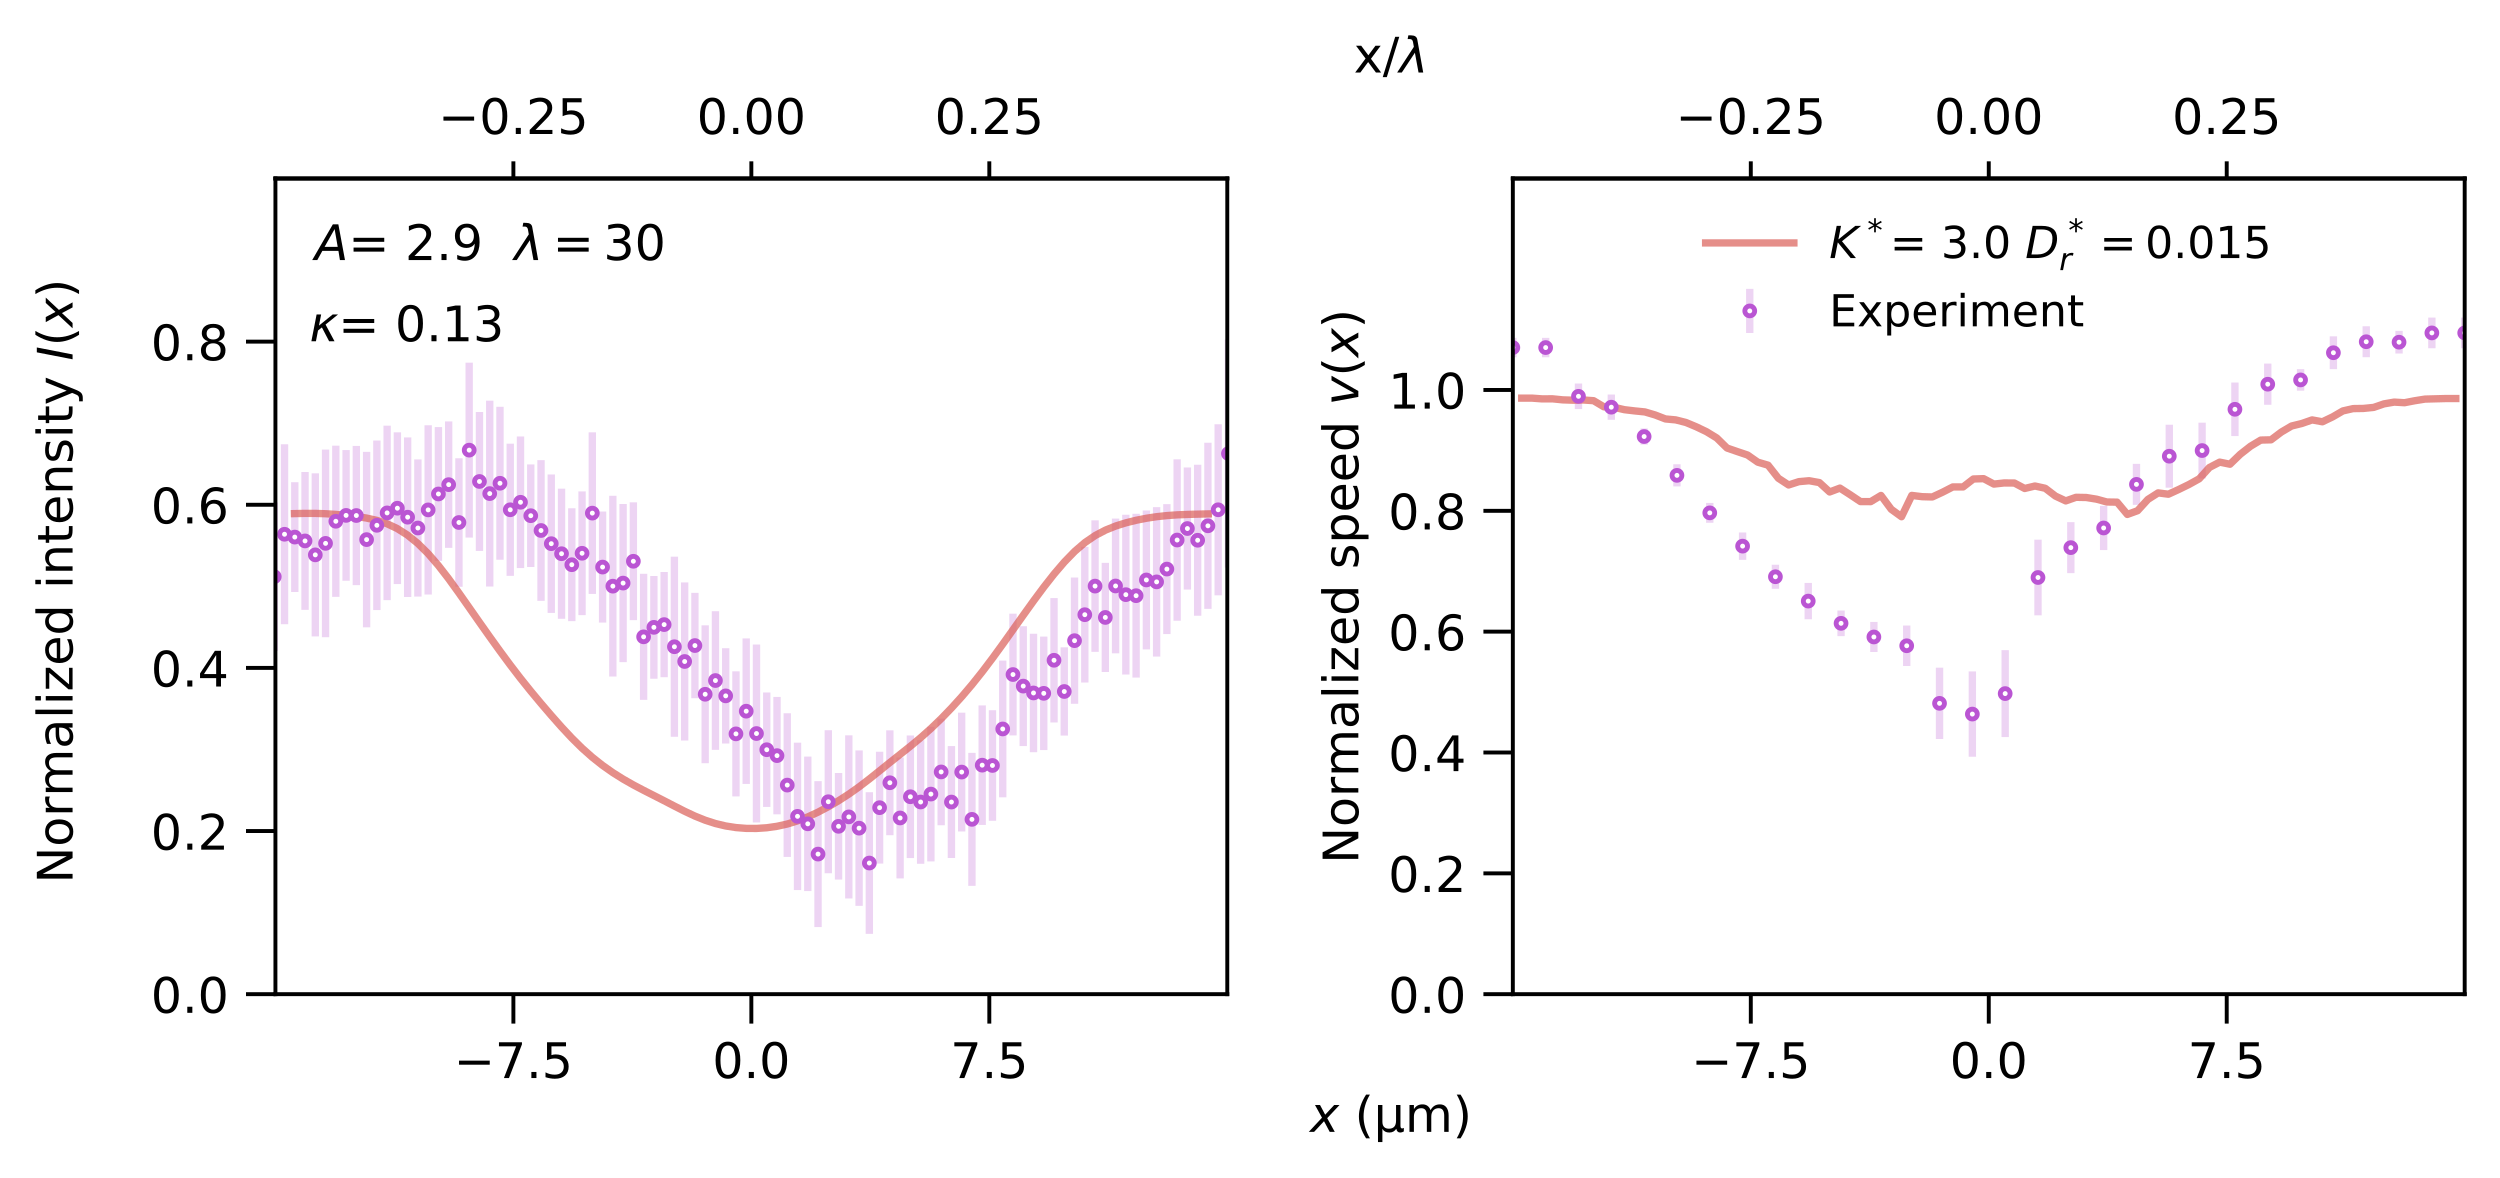<?xml version="1.0" encoding="utf-8" standalone="no"?>
<!DOCTYPE svg PUBLIC "-//W3C//DTD SVG 1.1//EN"
  "http://www.w3.org/Graphics/SVG/1.1/DTD/svg11.dtd">
<!-- Created with matplotlib (https://matplotlib.org/) -->
<svg height="240.098pt" version="1.1" viewBox="0 0 509.76 240.098" width="509.76pt" xmlns="http://www.w3.org/2000/svg" xmlns:xlink="http://www.w3.org/1999/xlink">
 <defs>
  <style type="text/css">
*{stroke-linecap:butt;stroke-linejoin:round;}
  </style>
 </defs>
 <g id="figure_1">
  <g id="patch_1">
   <path d="M 0 240.098 
L 509.76 240.098 
L 509.76 0 
L 0 0 
z
" style="fill:#ffffff;"/>
  </g>
  <g id="axes_1">
   <g id="patch_2">
    <path d="M 56.16 202.718 
L 250.247 202.718 
L 250.247 36.398 
L 56.16 36.398 
z
" style="fill:#ffffff;"/>
   </g>
   <g id="axes_2">
    <g id="patch_3">
     <path d="M 56.16 36.398 
L 250.247 36.398 
L 250.247 36.398 
L 56.16 36.398 
z
" style="fill:#ffffff;"/>
    </g>
    <g id="matplotlib.axis_1">
     <g id="xtick_1">
      <g id="line2d_1">
       <defs>
        <path d="M 0 0 
L 0 -3.5 
" id="mba660a3a12" style="stroke:#000000;stroke-width:0.8;"/>
       </defs>
       <g>
        <use style="stroke:#000000;stroke-width:0.8;" x="104.682" xlink:href="#mba660a3a12" y="36.398"/>
       </g>
      </g>
      <g id="text_1">
       <!-- −0.25 -->
       <defs>
        <path d="M 10.594 35.5 
L 73.188 35.5 
L 73.188 27.203 
L 10.594 27.203 
z
" id="DejaVuSans-8722"/>
        <path d="M 31.781 66.406 
Q 24.172 66.406 20.328 58.906 
Q 16.5 51.422 16.5 36.375 
Q 16.5 21.391 20.328 13.891 
Q 24.172 6.391 31.781 6.391 
Q 39.453 6.391 43.281 13.891 
Q 47.125 21.391 47.125 36.375 
Q 47.125 51.422 43.281 58.906 
Q 39.453 66.406 31.781 66.406 
z
M 31.781 74.219 
Q 44.047 74.219 50.516 64.516 
Q 56.984 54.828 56.984 36.375 
Q 56.984 17.969 50.516 8.266 
Q 44.047 -1.422 31.781 -1.422 
Q 19.531 -1.422 13.062 8.266 
Q 6.594 17.969 6.594 36.375 
Q 6.594 54.828 13.062 64.516 
Q 19.531 74.219 31.781 74.219 
z
" id="DejaVuSans-48"/>
        <path d="M 10.688 12.406 
L 21 12.406 
L 21 0 
L 10.688 0 
z
" id="DejaVuSans-46"/>
        <path d="M 19.188 8.297 
L 53.609 8.297 
L 53.609 0 
L 7.328 0 
L 7.328 8.297 
Q 12.938 14.109 22.625 23.891 
Q 32.328 33.688 34.812 36.531 
Q 39.547 41.844 41.422 45.531 
Q 43.312 49.219 43.312 52.781 
Q 43.312 58.594 39.234 62.25 
Q 35.156 65.922 28.609 65.922 
Q 23.969 65.922 18.812 64.312 
Q 13.672 62.703 7.812 59.422 
L 7.812 69.391 
Q 13.766 71.781 18.938 73 
Q 24.125 74.219 28.422 74.219 
Q 39.75 74.219 46.484 68.547 
Q 53.219 62.891 53.219 53.422 
Q 53.219 48.922 51.531 44.891 
Q 49.859 40.875 45.406 35.406 
Q 44.188 33.984 37.641 27.219 
Q 31.109 20.453 19.188 8.297 
z
" id="DejaVuSans-50"/>
        <path d="M 10.797 72.906 
L 49.516 72.906 
L 49.516 64.594 
L 19.828 64.594 
L 19.828 46.734 
Q 21.969 47.469 24.109 47.828 
Q 26.266 48.188 28.422 48.188 
Q 40.625 48.188 47.75 41.5 
Q 54.891 34.812 54.891 23.391 
Q 54.891 11.625 47.562 5.094 
Q 40.234 -1.422 26.906 -1.422 
Q 22.312 -1.422 17.547 -0.641 
Q 12.797 0.141 7.719 1.703 
L 7.719 11.625 
Q 12.109 9.234 16.797 8.062 
Q 21.484 6.891 26.703 6.891 
Q 35.156 6.891 40.078 11.328 
Q 45.016 15.766 45.016 23.391 
Q 45.016 31 40.078 35.438 
Q 35.156 39.891 26.703 39.891 
Q 22.75 39.891 18.812 39.016 
Q 14.891 38.141 10.797 36.281 
z
" id="DejaVuSans-53"/>
       </defs>
       <g transform="translate(89.359 27.319)scale(0.1 -0.1)">
        <use xlink:href="#DejaVuSans-8722"/>
        <use x="83.789" xlink:href="#DejaVuSans-48"/>
        <use x="147.412" xlink:href="#DejaVuSans-46"/>
        <use x="179.199" xlink:href="#DejaVuSans-50"/>
        <use x="242.822" xlink:href="#DejaVuSans-53"/>
       </g>
      </g>
     </g>
     <g id="xtick_2">
      <g id="line2d_2">
       <g>
        <use style="stroke:#000000;stroke-width:0.8;" x="153.203" xlink:href="#mba660a3a12" y="36.398"/>
       </g>
      </g>
      <g id="text_2">
       <!-- 0.00 -->
       <g transform="translate(142.071 27.319)scale(0.1 -0.1)">
        <use xlink:href="#DejaVuSans-48"/>
        <use x="63.623" xlink:href="#DejaVuSans-46"/>
        <use x="95.41" xlink:href="#DejaVuSans-48"/>
        <use x="159.033" xlink:href="#DejaVuSans-48"/>
       </g>
      </g>
     </g>
     <g id="xtick_3">
      <g id="line2d_3">
       <g>
        <use style="stroke:#000000;stroke-width:0.8;" x="201.725" xlink:href="#mba660a3a12" y="36.398"/>
       </g>
      </g>
      <g id="text_3">
       <!-- 0.25 -->
       <g transform="translate(190.592 27.319)scale(0.1 -0.1)">
        <use xlink:href="#DejaVuSans-48"/>
        <use x="63.623" xlink:href="#DejaVuSans-46"/>
        <use x="95.41" xlink:href="#DejaVuSans-50"/>
        <use x="159.033" xlink:href="#DejaVuSans-53"/>
       </g>
      </g>
     </g>
    </g>
    <g id="matplotlib.axis_2"/>
    <g id="patch_4">
     <path d="M 56.16 36.398 
L 250.247 36.398 
" style="fill:none;stroke:#000000;stroke-linecap:square;stroke-linejoin:miter;stroke-width:0.8;"/>
    </g>
   </g>
   <g id="matplotlib.axis_3">
    <g id="xtick_4">
     <g id="line2d_4">
      <defs>
       <path d="M 0 0 
L 0 6 
" id="mebcbe1ab52" style="stroke:#000000;stroke-width:0.8;"/>
      </defs>
      <g>
       <use style="stroke:#000000;stroke-width:0.8;" x="104.682" xlink:href="#mebcbe1ab52" y="202.718"/>
      </g>
     </g>
     <g id="text_4">
      <!-- −7.5 -->
      <defs>
       <path d="M 8.203 72.906 
L 55.078 72.906 
L 55.078 68.703 
L 28.609 0 
L 18.312 0 
L 43.219 64.594 
L 8.203 64.594 
z
" id="DejaVuSans-55"/>
      </defs>
      <g transform="translate(92.54 219.817)scale(0.1 -0.1)">
       <use xlink:href="#DejaVuSans-8722"/>
       <use x="83.789" xlink:href="#DejaVuSans-55"/>
       <use x="147.412" xlink:href="#DejaVuSans-46"/>
       <use x="179.199" xlink:href="#DejaVuSans-53"/>
      </g>
     </g>
    </g>
    <g id="xtick_5">
     <g id="line2d_5">
      <g>
       <use style="stroke:#000000;stroke-width:0.8;" x="153.203" xlink:href="#mebcbe1ab52" y="202.718"/>
      </g>
     </g>
     <g id="text_5">
      <!-- 0.0 -->
      <g transform="translate(145.252 219.817)scale(0.1 -0.1)">
       <use xlink:href="#DejaVuSans-48"/>
       <use x="63.623" xlink:href="#DejaVuSans-46"/>
       <use x="95.41" xlink:href="#DejaVuSans-48"/>
      </g>
     </g>
    </g>
    <g id="xtick_6">
     <g id="line2d_6">
      <g>
       <use style="stroke:#000000;stroke-width:0.8;" x="201.725" xlink:href="#mebcbe1ab52" y="202.718"/>
      </g>
     </g>
     <g id="text_6">
      <!-- 7.5 -->
      <g transform="translate(193.774 219.817)scale(0.1 -0.1)">
       <use xlink:href="#DejaVuSans-55"/>
       <use x="63.623" xlink:href="#DejaVuSans-46"/>
       <use x="95.41" xlink:href="#DejaVuSans-53"/>
      </g>
     </g>
    </g>
   </g>
   <g id="matplotlib.axis_4">
    <g id="ytick_1">
     <g id="line2d_7">
      <defs>
       <path d="M 0 0 
L -6 0 
" id="m39ceb61d86" style="stroke:#000000;stroke-width:0.8;"/>
      </defs>
      <g>
       <use style="stroke:#000000;stroke-width:0.8;" x="56.16" xlink:href="#m39ceb61d86" y="202.718"/>
      </g>
     </g>
     <g id="text_7">
      <!-- 0.0 -->
      <g transform="translate(30.757 206.518)scale(0.1 -0.1)">
       <use xlink:href="#DejaVuSans-48"/>
       <use x="63.623" xlink:href="#DejaVuSans-46"/>
       <use x="95.41" xlink:href="#DejaVuSans-48"/>
      </g>
     </g>
    </g>
    <g id="ytick_2">
     <g id="line2d_8">
      <g>
       <use style="stroke:#000000;stroke-width:0.8;" x="56.16" xlink:href="#m39ceb61d86" y="169.454"/>
      </g>
     </g>
     <g id="text_8">
      <!-- 0.2 -->
      <g transform="translate(30.757 173.254)scale(0.1 -0.1)">
       <use xlink:href="#DejaVuSans-48"/>
       <use x="63.623" xlink:href="#DejaVuSans-46"/>
       <use x="95.41" xlink:href="#DejaVuSans-50"/>
      </g>
     </g>
    </g>
    <g id="ytick_3">
     <g id="line2d_9">
      <g>
       <use style="stroke:#000000;stroke-width:0.8;" x="56.16" xlink:href="#m39ceb61d86" y="136.19"/>
      </g>
     </g>
     <g id="text_9">
      <!-- 0.4 -->
      <defs>
       <path d="M 37.797 64.312 
L 12.891 25.391 
L 37.797 25.391 
z
M 35.203 72.906 
L 47.609 72.906 
L 47.609 25.391 
L 58.016 25.391 
L 58.016 17.188 
L 47.609 17.188 
L 47.609 0 
L 37.797 0 
L 37.797 17.188 
L 4.891 17.188 
L 4.891 26.703 
z
" id="DejaVuSans-52"/>
      </defs>
      <g transform="translate(30.757 139.99)scale(0.1 -0.1)">
       <use xlink:href="#DejaVuSans-48"/>
       <use x="63.623" xlink:href="#DejaVuSans-46"/>
       <use x="95.41" xlink:href="#DejaVuSans-52"/>
      </g>
     </g>
    </g>
    <g id="ytick_4">
     <g id="line2d_10">
      <g>
       <use style="stroke:#000000;stroke-width:0.8;" x="56.16" xlink:href="#m39ceb61d86" y="102.926"/>
      </g>
     </g>
     <g id="text_10">
      <!-- 0.6 -->
      <defs>
       <path d="M 33.016 40.375 
Q 26.375 40.375 22.484 35.828 
Q 18.609 31.297 18.609 23.391 
Q 18.609 15.531 22.484 10.953 
Q 26.375 6.391 33.016 6.391 
Q 39.656 6.391 43.531 10.953 
Q 47.406 15.531 47.406 23.391 
Q 47.406 31.297 43.531 35.828 
Q 39.656 40.375 33.016 40.375 
z
M 52.594 71.297 
L 52.594 62.312 
Q 48.875 64.062 45.094 64.984 
Q 41.312 65.922 37.594 65.922 
Q 27.828 65.922 22.672 59.328 
Q 17.531 52.734 16.797 39.406 
Q 19.672 43.656 24.016 45.922 
Q 28.375 48.188 33.594 48.188 
Q 44.578 48.188 50.953 41.516 
Q 57.328 34.859 57.328 23.391 
Q 57.328 12.156 50.688 5.359 
Q 44.047 -1.422 33.016 -1.422 
Q 20.359 -1.422 13.672 8.266 
Q 6.984 17.969 6.984 36.375 
Q 6.984 53.656 15.188 63.938 
Q 23.391 74.219 37.203 74.219 
Q 40.922 74.219 44.703 73.484 
Q 48.484 72.75 52.594 71.297 
z
" id="DejaVuSans-54"/>
      </defs>
      <g transform="translate(30.757 106.726)scale(0.1 -0.1)">
       <use xlink:href="#DejaVuSans-48"/>
       <use x="63.623" xlink:href="#DejaVuSans-46"/>
       <use x="95.41" xlink:href="#DejaVuSans-54"/>
      </g>
     </g>
    </g>
    <g id="ytick_5">
     <g id="line2d_11">
      <g>
       <use style="stroke:#000000;stroke-width:0.8;" x="56.16" xlink:href="#m39ceb61d86" y="69.662"/>
      </g>
     </g>
     <g id="text_11">
      <!-- 0.8 -->
      <defs>
       <path d="M 31.781 34.625 
Q 24.75 34.625 20.719 30.859 
Q 16.703 27.094 16.703 20.516 
Q 16.703 13.922 20.719 10.156 
Q 24.75 6.391 31.781 6.391 
Q 38.812 6.391 42.859 10.172 
Q 46.922 13.969 46.922 20.516 
Q 46.922 27.094 42.891 30.859 
Q 38.875 34.625 31.781 34.625 
z
M 21.922 38.812 
Q 15.578 40.375 12.031 44.719 
Q 8.5 49.078 8.5 55.328 
Q 8.5 64.062 14.719 69.141 
Q 20.953 74.219 31.781 74.219 
Q 42.672 74.219 48.875 69.141 
Q 55.078 64.062 55.078 55.328 
Q 55.078 49.078 51.531 44.719 
Q 48 40.375 41.703 38.812 
Q 48.828 37.156 52.797 32.312 
Q 56.781 27.484 56.781 20.516 
Q 56.781 9.906 50.312 4.234 
Q 43.844 -1.422 31.781 -1.422 
Q 19.734 -1.422 13.25 4.234 
Q 6.781 9.906 6.781 20.516 
Q 6.781 27.484 10.781 32.312 
Q 14.797 37.156 21.922 38.812 
z
M 18.312 54.391 
Q 18.312 48.734 21.844 45.562 
Q 25.391 42.391 31.781 42.391 
Q 38.141 42.391 41.719 45.562 
Q 45.312 48.734 45.312 54.391 
Q 45.312 60.062 41.719 63.234 
Q 38.141 66.406 31.781 66.406 
Q 25.391 66.406 21.844 63.234 
Q 18.312 60.062 18.312 54.391 
z
" id="DejaVuSans-56"/>
      </defs>
      <g transform="translate(30.757 73.462)scale(0.1 -0.1)">
       <use xlink:href="#DejaVuSans-48"/>
       <use x="63.623" xlink:href="#DejaVuSans-46"/>
       <use x="95.41" xlink:href="#DejaVuSans-56"/>
      </g>
     </g>
    </g>
   </g>
   <g id="LineCollection_1">
    <path clip-path="url(#p2fc93b753b)" d="M 53.831 126.955 
L 53.831 92.194 
" style="fill:none;stroke:#ba55d3;stroke-opacity:0.25;stroke-width:1.5;"/>
    <path clip-path="url(#p2fc93b753b)" d="M 55.923 132.724 
L 55.923 102.457 
" style="fill:none;stroke:#ba55d3;stroke-opacity:0.25;stroke-width:1.5;"/>
    <path clip-path="url(#p2fc93b753b)" d="M 58.015 127.282 
L 58.015 90.592 
" style="fill:none;stroke:#ba55d3;stroke-opacity:0.25;stroke-width:1.5;"/>
    <path clip-path="url(#p2fc93b753b)" d="M 60.107 120.706 
L 60.107 98.322 
" style="fill:none;stroke:#ba55d3;stroke-opacity:0.25;stroke-width:1.5;"/>
    <path clip-path="url(#p2fc93b753b)" d="M 62.199 124.351 
L 62.199 96.245 
" style="fill:none;stroke:#ba55d3;stroke-opacity:0.25;stroke-width:1.5;"/>
    <path clip-path="url(#p2fc93b753b)" d="M 64.291 129.762 
L 64.291 96.514 
" style="fill:none;stroke:#ba55d3;stroke-opacity:0.25;stroke-width:1.5;"/>
    <path clip-path="url(#p2fc93b753b)" d="M 66.383 129.924 
L 66.383 91.67 
" style="fill:none;stroke:#ba55d3;stroke-opacity:0.25;stroke-width:1.5;"/>
    <path clip-path="url(#p2fc93b753b)" d="M 68.475 121.701 
L 68.475 90.878 
" style="fill:none;stroke:#ba55d3;stroke-opacity:0.25;stroke-width:1.5;"/>
    <path clip-path="url(#p2fc93b753b)" d="M 70.567 118.415 
L 70.567 91.77 
" style="fill:none;stroke:#ba55d3;stroke-opacity:0.25;stroke-width:1.5;"/>
    <path clip-path="url(#p2fc93b753b)" d="M 72.659 119.314 
L 72.659 90.922 
" style="fill:none;stroke:#ba55d3;stroke-opacity:0.25;stroke-width:1.5;"/>
    <path clip-path="url(#p2fc93b753b)" d="M 74.751 127.912 
L 74.751 92.141 
" style="fill:none;stroke:#ba55d3;stroke-opacity:0.25;stroke-width:1.5;"/>
    <path clip-path="url(#p2fc93b753b)" d="M 76.844 124.4 
L 76.844 89.824 
" style="fill:none;stroke:#ba55d3;stroke-opacity:0.25;stroke-width:1.5;"/>
    <path clip-path="url(#p2fc93b753b)" d="M 78.936 122.373 
L 78.936 86.791 
" style="fill:none;stroke:#ba55d3;stroke-opacity:0.25;stroke-width:1.5;"/>
    <path clip-path="url(#p2fc93b753b)" d="M 81.028 119.091 
L 81.028 88.159 
" style="fill:none;stroke:#ba55d3;stroke-opacity:0.25;stroke-width:1.5;"/>
    <path clip-path="url(#p2fc93b753b)" d="M 83.12 121.727 
L 83.12 89.185 
" style="fill:none;stroke:#ba55d3;stroke-opacity:0.25;stroke-width:1.5;"/>
    <path clip-path="url(#p2fc93b753b)" d="M 85.212 121.656 
L 85.212 93.672 
" style="fill:none;stroke:#ba55d3;stroke-opacity:0.25;stroke-width:1.5;"/>
    <path clip-path="url(#p2fc93b753b)" d="M 87.304 121.226 
L 87.304 86.714 
" style="fill:none;stroke:#ba55d3;stroke-opacity:0.25;stroke-width:1.5;"/>
    <path clip-path="url(#p2fc93b753b)" d="M 89.396 114.365 
L 89.396 87.079 
" style="fill:none;stroke:#ba55d3;stroke-opacity:0.25;stroke-width:1.5;"/>
    <path clip-path="url(#p2fc93b753b)" d="M 91.488 111.719 
L 91.488 85.925 
" style="fill:none;stroke:#ba55d3;stroke-opacity:0.25;stroke-width:1.5;"/>
    <path clip-path="url(#p2fc93b753b)" d="M 93.58 119.645 
L 93.58 93.437 
" style="fill:none;stroke:#ba55d3;stroke-opacity:0.25;stroke-width:1.5;"/>
    <path clip-path="url(#p2fc93b753b)" d="M 95.672 109.622 
L 95.672 73.946 
" style="fill:none;stroke:#ba55d3;stroke-opacity:0.25;stroke-width:1.5;"/>
    <path clip-path="url(#p2fc93b753b)" d="M 97.764 112.343 
L 97.764 84.008 
" style="fill:none;stroke:#ba55d3;stroke-opacity:0.25;stroke-width:1.5;"/>
    <path clip-path="url(#p2fc93b753b)" d="M 99.856 119.591 
L 99.856 81.7 
" style="fill:none;stroke:#ba55d3;stroke-opacity:0.25;stroke-width:1.5;"/>
    <path clip-path="url(#p2fc93b753b)" d="M 101.948 114.133 
L 101.948 82.945 
" style="fill:none;stroke:#ba55d3;stroke-opacity:0.25;stroke-width:1.5;"/>
    <path clip-path="url(#p2fc93b753b)" d="M 104.04 117.427 
L 104.04 90.464 
" style="fill:none;stroke:#ba55d3;stroke-opacity:0.25;stroke-width:1.5;"/>
    <path clip-path="url(#p2fc93b753b)" d="M 106.132 115.834 
L 106.132 88.996 
" style="fill:none;stroke:#ba55d3;stroke-opacity:0.25;stroke-width:1.5;"/>
    <path clip-path="url(#p2fc93b753b)" d="M 108.224 115.614 
L 108.224 94.694 
" style="fill:none;stroke:#ba55d3;stroke-opacity:0.25;stroke-width:1.5;"/>
    <path clip-path="url(#p2fc93b753b)" d="M 110.316 122.52 
L 110.316 93.822 
" style="fill:none;stroke:#ba55d3;stroke-opacity:0.25;stroke-width:1.5;"/>
    <path clip-path="url(#p2fc93b753b)" d="M 112.408 124.979 
L 112.408 96.742 
" style="fill:none;stroke:#ba55d3;stroke-opacity:0.25;stroke-width:1.5;"/>
    <path clip-path="url(#p2fc93b753b)" d="M 114.5 126.171 
L 114.5 99.642 
" style="fill:none;stroke:#ba55d3;stroke-opacity:0.25;stroke-width:1.5;"/>
    <path clip-path="url(#p2fc93b753b)" d="M 116.593 126.657 
L 116.593 103.636 
" style="fill:none;stroke:#ba55d3;stroke-opacity:0.25;stroke-width:1.5;"/>
    <path clip-path="url(#p2fc93b753b)" d="M 118.685 125.434 
L 118.685 100.195 
" style="fill:none;stroke:#ba55d3;stroke-opacity:0.25;stroke-width:1.5;"/>
    <path clip-path="url(#p2fc93b753b)" d="M 120.777 121.103 
L 120.777 88.15 
" style="fill:none;stroke:#ba55d3;stroke-opacity:0.25;stroke-width:1.5;"/>
    <path clip-path="url(#p2fc93b753b)" d="M 122.869 126.952 
L 122.869 104.309 
" style="fill:none;stroke:#ba55d3;stroke-opacity:0.25;stroke-width:1.5;"/>
    <path clip-path="url(#p2fc93b753b)" d="M 124.961 137.951 
L 124.961 101.091 
" style="fill:none;stroke:#ba55d3;stroke-opacity:0.25;stroke-width:1.5;"/>
    <path clip-path="url(#p2fc93b753b)" d="M 127.053 135.017 
L 127.053 102.773 
" style="fill:none;stroke:#ba55d3;stroke-opacity:0.25;stroke-width:1.5;"/>
    <path clip-path="url(#p2fc93b753b)" d="M 129.145 126.454 
L 129.145 102.433 
" style="fill:none;stroke:#ba55d3;stroke-opacity:0.25;stroke-width:1.5;"/>
    <path clip-path="url(#p2fc93b753b)" d="M 131.237 142.705 
L 131.237 116.999 
" style="fill:none;stroke:#ba55d3;stroke-opacity:0.25;stroke-width:1.5;"/>
    <path clip-path="url(#p2fc93b753b)" d="M 133.329 138.394 
L 133.329 117.444 
" style="fill:none;stroke:#ba55d3;stroke-opacity:0.25;stroke-width:1.5;"/>
    <path clip-path="url(#p2fc93b753b)" d="M 135.421 138.083 
L 135.421 116.633 
" style="fill:none;stroke:#ba55d3;stroke-opacity:0.25;stroke-width:1.5;"/>
    <path clip-path="url(#p2fc93b753b)" d="M 137.513 150.239 
L 137.513 113.51 
" style="fill:none;stroke:#ba55d3;stroke-opacity:0.25;stroke-width:1.5;"/>
    <path clip-path="url(#p2fc93b753b)" d="M 139.605 151.003 
L 139.605 118.758 
" style="fill:none;stroke:#ba55d3;stroke-opacity:0.25;stroke-width:1.5;"/>
    <path clip-path="url(#p2fc93b753b)" d="M 141.697 142.37 
L 141.697 120.892 
" style="fill:none;stroke:#ba55d3;stroke-opacity:0.25;stroke-width:1.5;"/>
    <path clip-path="url(#p2fc93b753b)" d="M 143.789 155.62 
L 143.789 127.506 
" style="fill:none;stroke:#ba55d3;stroke-opacity:0.25;stroke-width:1.5;"/>
    <path clip-path="url(#p2fc93b753b)" d="M 145.881 152.898 
L 145.881 124.632 
" style="fill:none;stroke:#ba55d3;stroke-opacity:0.25;stroke-width:1.5;"/>
    <path clip-path="url(#p2fc93b753b)" d="M 147.973 151.615 
L 147.973 132.167 
" style="fill:none;stroke:#ba55d3;stroke-opacity:0.25;stroke-width:1.5;"/>
    <path clip-path="url(#p2fc93b753b)" d="M 150.065 162.394 
L 150.065 136.883 
" style="fill:none;stroke:#ba55d3;stroke-opacity:0.25;stroke-width:1.5;"/>
    <path clip-path="url(#p2fc93b753b)" d="M 152.157 159.851 
L 152.157 130.175 
" style="fill:none;stroke:#ba55d3;stroke-opacity:0.25;stroke-width:1.5;"/>
    <path clip-path="url(#p2fc93b753b)" d="M 154.25 167.709 
L 154.25 131.43 
" style="fill:none;stroke:#ba55d3;stroke-opacity:0.25;stroke-width:1.5;"/>
    <path clip-path="url(#p2fc93b753b)" d="M 156.342 164.543 
L 156.342 141.199 
" style="fill:none;stroke:#ba55d3;stroke-opacity:0.25;stroke-width:1.5;"/>
    <path clip-path="url(#p2fc93b753b)" d="M 158.434 166.044 
L 158.434 142.106 
" style="fill:none;stroke:#ba55d3;stroke-opacity:0.25;stroke-width:1.5;"/>
    <path clip-path="url(#p2fc93b753b)" d="M 160.526 174.726 
L 160.526 145.441 
" style="fill:none;stroke:#ba55d3;stroke-opacity:0.25;stroke-width:1.5;"/>
    <path clip-path="url(#p2fc93b753b)" d="M 162.618 181.482 
L 162.618 151.428 
" style="fill:none;stroke:#ba55d3;stroke-opacity:0.25;stroke-width:1.5;"/>
    <path clip-path="url(#p2fc93b753b)" d="M 164.71 181.69 
L 164.71 154.272 
" style="fill:none;stroke:#ba55d3;stroke-opacity:0.25;stroke-width:1.5;"/>
    <path clip-path="url(#p2fc93b753b)" d="M 166.802 189.027 
L 166.802 159.276 
" style="fill:none;stroke:#ba55d3;stroke-opacity:0.25;stroke-width:1.5;"/>
    <path clip-path="url(#p2fc93b753b)" d="M 168.894 178.056 
L 168.894 148.895 
" style="fill:none;stroke:#ba55d3;stroke-opacity:0.25;stroke-width:1.5;"/>
    <path clip-path="url(#p2fc93b753b)" d="M 170.986 179.357 
L 170.986 157.619 
" style="fill:none;stroke:#ba55d3;stroke-opacity:0.25;stroke-width:1.5;"/>
    <path clip-path="url(#p2fc93b753b)" d="M 173.078 183.199 
L 173.078 149.935 
" style="fill:none;stroke:#ba55d3;stroke-opacity:0.25;stroke-width:1.5;"/>
    <path clip-path="url(#p2fc93b753b)" d="M 175.17 184.715 
L 175.17 153.013 
" style="fill:none;stroke:#ba55d3;stroke-opacity:0.25;stroke-width:1.5;"/>
    <path clip-path="url(#p2fc93b753b)" d="M 177.262 190.419 
L 177.262 161.534 
" style="fill:none;stroke:#ba55d3;stroke-opacity:0.25;stroke-width:1.5;"/>
    <path clip-path="url(#p2fc93b753b)" d="M 179.354 176.096 
L 179.354 153.282 
" style="fill:none;stroke:#ba55d3;stroke-opacity:0.25;stroke-width:1.5;"/>
    <path clip-path="url(#p2fc93b753b)" d="M 181.446 170.3 
L 181.446 148.912 
" style="fill:none;stroke:#ba55d3;stroke-opacity:0.25;stroke-width:1.5;"/>
    <path clip-path="url(#p2fc93b753b)" d="M 183.538 179.106 
L 183.538 154.468 
" style="fill:none;stroke:#ba55d3;stroke-opacity:0.25;stroke-width:1.5;"/>
    <path clip-path="url(#p2fc93b753b)" d="M 185.63 174.963 
L 185.63 149.962 
" style="fill:none;stroke:#ba55d3;stroke-opacity:0.25;stroke-width:1.5;"/>
    <path clip-path="url(#p2fc93b753b)" d="M 187.722 176.134 
L 187.722 150.93 
" style="fill:none;stroke:#ba55d3;stroke-opacity:0.25;stroke-width:1.5;"/>
    <path clip-path="url(#p2fc93b753b)" d="M 189.814 175.636 
L 189.814 148.196 
" style="fill:none;stroke:#ba55d3;stroke-opacity:0.25;stroke-width:1.5;"/>
    <path clip-path="url(#p2fc93b753b)" d="M 191.906 168.279 
L 191.906 146.522 
" style="fill:none;stroke:#ba55d3;stroke-opacity:0.25;stroke-width:1.5;"/>
    <path clip-path="url(#p2fc93b753b)" d="M 193.999 174.952 
L 193.999 152.129 
" style="fill:none;stroke:#ba55d3;stroke-opacity:0.25;stroke-width:1.5;"/>
    <path clip-path="url(#p2fc93b753b)" d="M 196.091 169.544 
L 196.091 145.312 
" style="fill:none;stroke:#ba55d3;stroke-opacity:0.25;stroke-width:1.5;"/>
    <path clip-path="url(#p2fc93b753b)" d="M 198.183 180.632 
L 198.183 153.507 
" style="fill:none;stroke:#ba55d3;stroke-opacity:0.25;stroke-width:1.5;"/>
    <path clip-path="url(#p2fc93b753b)" d="M 200.275 168.201 
L 200.275 143.838 
" style="fill:none;stroke:#ba55d3;stroke-opacity:0.25;stroke-width:1.5;"/>
    <path clip-path="url(#p2fc93b753b)" d="M 202.367 167.359 
L 202.367 144.806 
" style="fill:none;stroke:#ba55d3;stroke-opacity:0.25;stroke-width:1.5;"/>
    <path clip-path="url(#p2fc93b753b)" d="M 204.459 162.582 
L 204.459 134.695 
" style="fill:none;stroke:#ba55d3;stroke-opacity:0.25;stroke-width:1.5;"/>
    <path clip-path="url(#p2fc93b753b)" d="M 206.551 149.953 
L 206.551 125.127 
" style="fill:none;stroke:#ba55d3;stroke-opacity:0.25;stroke-width:1.5;"/>
    <path clip-path="url(#p2fc93b753b)" d="M 208.643 152.121 
L 208.643 127.678 
" style="fill:none;stroke:#ba55d3;stroke-opacity:0.25;stroke-width:1.5;"/>
    <path clip-path="url(#p2fc93b753b)" d="M 210.735 153.377 
L 210.735 129.218 
" style="fill:none;stroke:#ba55d3;stroke-opacity:0.25;stroke-width:1.5;"/>
    <path clip-path="url(#p2fc93b753b)" d="M 212.827 152.94 
L 212.827 129.807 
" style="fill:none;stroke:#ba55d3;stroke-opacity:0.25;stroke-width:1.5;"/>
    <path clip-path="url(#p2fc93b753b)" d="M 214.919 147.319 
L 214.919 121.943 
" style="fill:none;stroke:#ba55d3;stroke-opacity:0.25;stroke-width:1.5;"/>
    <path clip-path="url(#p2fc93b753b)" d="M 217.011 149.998 
L 217.011 131.999 
" style="fill:none;stroke:#ba55d3;stroke-opacity:0.25;stroke-width:1.5;"/>
    <path clip-path="url(#p2fc93b753b)" d="M 219.103 143.509 
L 219.103 117.759 
" style="fill:none;stroke:#ba55d3;stroke-opacity:0.25;stroke-width:1.5;"/>
    <path clip-path="url(#p2fc93b753b)" d="M 221.195 139.175 
L 221.195 111.504 
" style="fill:none;stroke:#ba55d3;stroke-opacity:0.25;stroke-width:1.5;"/>
    <path clip-path="url(#p2fc93b753b)" d="M 223.287 132.914 
L 223.287 106.102 
" style="fill:none;stroke:#ba55d3;stroke-opacity:0.25;stroke-width:1.5;"/>
    <path clip-path="url(#p2fc93b753b)" d="M 225.379 137.029 
L 225.379 114.768 
" style="fill:none;stroke:#ba55d3;stroke-opacity:0.25;stroke-width:1.5;"/>
    <path clip-path="url(#p2fc93b753b)" d="M 227.471 133.22 
L 227.471 105.746 
" style="fill:none;stroke:#ba55d3;stroke-opacity:0.25;stroke-width:1.5;"/>
    <path clip-path="url(#p2fc93b753b)" d="M 229.563 137.545 
L 229.563 104.961 
" style="fill:none;stroke:#ba55d3;stroke-opacity:0.25;stroke-width:1.5;"/>
    <path clip-path="url(#p2fc93b753b)" d="M 231.655 138.162 
L 231.655 104.767 
" style="fill:none;stroke:#ba55d3;stroke-opacity:0.25;stroke-width:1.5;"/>
    <path clip-path="url(#p2fc93b753b)" d="M 233.748 132.421 
L 233.748 104.091 
" style="fill:none;stroke:#ba55d3;stroke-opacity:0.25;stroke-width:1.5;"/>
    <path clip-path="url(#p2fc93b753b)" d="M 235.84 133.887 
L 235.84 103.407 
" style="fill:none;stroke:#ba55d3;stroke-opacity:0.25;stroke-width:1.5;"/>
    <path clip-path="url(#p2fc93b753b)" d="M 237.932 129.286 
L 237.932 102.79 
" style="fill:none;stroke:#ba55d3;stroke-opacity:0.25;stroke-width:1.5;"/>
    <path clip-path="url(#p2fc93b753b)" d="M 240.024 126.566 
L 240.024 93.662 
" style="fill:none;stroke:#ba55d3;stroke-opacity:0.25;stroke-width:1.5;"/>
    <path clip-path="url(#p2fc93b753b)" d="M 242.116 120.217 
L 242.116 95.323 
" style="fill:none;stroke:#ba55d3;stroke-opacity:0.25;stroke-width:1.5;"/>
    <path clip-path="url(#p2fc93b753b)" d="M 244.208 125.557 
L 244.208 94.756 
" style="fill:none;stroke:#ba55d3;stroke-opacity:0.25;stroke-width:1.5;"/>
    <path clip-path="url(#p2fc93b753b)" d="M 246.3 124.157 
L 246.3 90.275 
" style="fill:none;stroke:#ba55d3;stroke-opacity:0.25;stroke-width:1.5;"/>
    <path clip-path="url(#p2fc93b753b)" d="M 248.392 121.39 
L 248.392 86.504 
" style="fill:none;stroke:#ba55d3;stroke-opacity:0.25;stroke-width:1.5;"/>
    <path clip-path="url(#p2fc93b753b)" d="M 250.484 115.74 
L 250.484 69.234 
" style="fill:none;stroke:#ba55d3;stroke-opacity:0.25;stroke-width:1.5;"/>
    <path clip-path="url(#p2fc93b753b)" d="M 252.576 110.118 
L 252.576 85.486 
" style="fill:none;stroke:#ba55d3;stroke-opacity:0.25;stroke-width:1.5;"/>
   </g>
   <g id="line2d_12">
    <path clip-path="url(#p2fc93b753b)" d="M 60.042 104.726 
L 62.135 104.681 
L 64.229 104.682 
L 66.322 104.75 
L 68.416 104.884 
L 70.509 105.069 
L 72.603 105.306 
L 74.696 105.626 
L 76.79 106.091 
L 78.883 106.78 
L 80.977 107.762 
L 83.07 109.088 
L 85.164 110.783 
L 87.258 112.849 
L 89.351 115.264 
L 91.445 117.966 
L 93.538 120.859 
L 95.632 123.841 
L 97.725 126.834 
L 99.819 129.797 
L 101.912 132.71 
L 104.006 135.545 
L 106.099 138.275 
L 108.193 140.888 
L 110.286 143.403 
L 112.38 145.847 
L 114.473 148.215 
L 116.567 150.461 
L 118.66 152.532 
L 120.754 154.396 
L 122.847 156.054 
L 124.941 157.529 
L 127.034 158.846 
L 129.128 160.038 
L 131.221 161.141 
L 133.315 162.205 
L 135.409 163.273 
L 137.502 164.356 
L 139.596 165.419 
L 141.689 166.399 
L 143.783 167.243 
L 145.876 167.919 
L 147.97 168.419 
L 150.063 168.746 
L 152.157 168.91 
L 154.25 168.922 
L 156.344 168.782 
L 158.437 168.484 
L 160.531 168.02 
L 162.624 167.381 
L 164.718 166.569 
L 166.811 165.597 
L 168.905 164.49 
L 170.998 163.264 
L 173.092 161.914 
L 175.185 160.431 
L 177.279 158.826 
L 179.373 157.15 
L 181.466 155.465 
L 183.56 153.803 
L 185.653 152.136 
L 187.747 150.399 
L 189.84 148.533 
L 191.934 146.516 
L 194.027 144.35 
L 196.121 142.038 
L 198.214 139.573 
L 200.308 136.948 
L 202.401 134.178 
L 204.495 131.299 
L 206.588 128.358 
L 208.682 125.403 
L 210.775 122.489 
L 212.869 119.671 
L 214.962 117.008 
L 217.056 114.565 
L 219.149 112.414 
L 221.243 110.614 
L 223.336 109.184 
L 225.43 108.085 
L 227.524 107.245 
L 229.617 106.593 
L 231.711 106.075 
L 233.804 105.664 
L 235.898 105.347 
L 237.991 105.123 
L 240.085 104.979 
L 242.178 104.894 
L 244.272 104.838 
L 246.365 104.784 
" style="fill:none;stroke:#db5f57;stroke-linecap:square;stroke-opacity:0.7;stroke-width:1.5;"/>
   </g>
   <g id="line2d_13">
    <defs>
     <path d="M 0 1 
C 0.265 1 0.52 0.895 0.707 0.707 
C 0.895 0.52 1 0.265 1 0 
C 1 -0.265 0.895 -0.52 0.707 -0.707 
C 0.52 -0.895 0.265 -1 0 -1 
C -0.265 -1 -0.52 -0.895 -0.707 -0.707 
C -0.895 -0.52 -1 -0.265 -1 0 
C -1 0.265 -0.895 0.52 -0.707 0.707 
C -0.52 0.895 -0.265 1 0 1 
z
" id="m6c0cb95c51" style="stroke:#ba55d3;"/>
    </defs>
    <g clip-path="url(#p2fc93b753b)">
     <use style="fill:#ffffff;stroke:#ba55d3;" x="53.831" xlink:href="#m6c0cb95c51" y="109.575"/>
     <use style="fill:#ffffff;stroke:#ba55d3;" x="55.923" xlink:href="#m6c0cb95c51" y="117.59"/>
     <use style="fill:#ffffff;stroke:#ba55d3;" x="58.015" xlink:href="#m6c0cb95c51" y="108.937"/>
     <use style="fill:#ffffff;stroke:#ba55d3;" x="60.107" xlink:href="#m6c0cb95c51" y="109.514"/>
     <use style="fill:#ffffff;stroke:#ba55d3;" x="62.199" xlink:href="#m6c0cb95c51" y="110.298"/>
     <use style="fill:#ffffff;stroke:#ba55d3;" x="64.291" xlink:href="#m6c0cb95c51" y="113.138"/>
     <use style="fill:#ffffff;stroke:#ba55d3;" x="66.383" xlink:href="#m6c0cb95c51" y="110.797"/>
     <use style="fill:#ffffff;stroke:#ba55d3;" x="68.475" xlink:href="#m6c0cb95c51" y="106.289"/>
     <use style="fill:#ffffff;stroke:#ba55d3;" x="70.567" xlink:href="#m6c0cb95c51" y="105.092"/>
     <use style="fill:#ffffff;stroke:#ba55d3;" x="72.659" xlink:href="#m6c0cb95c51" y="105.118"/>
     <use style="fill:#ffffff;stroke:#ba55d3;" x="74.751" xlink:href="#m6c0cb95c51" y="110.027"/>
     <use style="fill:#ffffff;stroke:#ba55d3;" x="76.844" xlink:href="#m6c0cb95c51" y="107.112"/>
     <use style="fill:#ffffff;stroke:#ba55d3;" x="78.936" xlink:href="#m6c0cb95c51" y="104.582"/>
     <use style="fill:#ffffff;stroke:#ba55d3;" x="81.028" xlink:href="#m6c0cb95c51" y="103.625"/>
     <use style="fill:#ffffff;stroke:#ba55d3;" x="83.12" xlink:href="#m6c0cb95c51" y="105.456"/>
     <use style="fill:#ffffff;stroke:#ba55d3;" x="85.212" xlink:href="#m6c0cb95c51" y="107.664"/>
     <use style="fill:#ffffff;stroke:#ba55d3;" x="87.304" xlink:href="#m6c0cb95c51" y="103.97"/>
     <use style="fill:#ffffff;stroke:#ba55d3;" x="89.396" xlink:href="#m6c0cb95c51" y="100.722"/>
     <use style="fill:#ffffff;stroke:#ba55d3;" x="91.488" xlink:href="#m6c0cb95c51" y="98.822"/>
     <use style="fill:#ffffff;stroke:#ba55d3;" x="93.58" xlink:href="#m6c0cb95c51" y="106.541"/>
     <use style="fill:#ffffff;stroke:#ba55d3;" x="95.672" xlink:href="#m6c0cb95c51" y="91.784"/>
     <use style="fill:#ffffff;stroke:#ba55d3;" x="97.764" xlink:href="#m6c0cb95c51" y="98.175"/>
     <use style="fill:#ffffff;stroke:#ba55d3;" x="99.856" xlink:href="#m6c0cb95c51" y="100.645"/>
     <use style="fill:#ffffff;stroke:#ba55d3;" x="101.948" xlink:href="#m6c0cb95c51" y="98.539"/>
     <use style="fill:#ffffff;stroke:#ba55d3;" x="104.04" xlink:href="#m6c0cb95c51" y="103.945"/>
     <use style="fill:#ffffff;stroke:#ba55d3;" x="106.132" xlink:href="#m6c0cb95c51" y="102.415"/>
     <use style="fill:#ffffff;stroke:#ba55d3;" x="108.224" xlink:href="#m6c0cb95c51" y="105.154"/>
     <use style="fill:#ffffff;stroke:#ba55d3;" x="110.316" xlink:href="#m6c0cb95c51" y="108.171"/>
     <use style="fill:#ffffff;stroke:#ba55d3;" x="112.408" xlink:href="#m6c0cb95c51" y="110.86"/>
     <use style="fill:#ffffff;stroke:#ba55d3;" x="114.5" xlink:href="#m6c0cb95c51" y="112.906"/>
     <use style="fill:#ffffff;stroke:#ba55d3;" x="116.593" xlink:href="#m6c0cb95c51" y="115.147"/>
     <use style="fill:#ffffff;stroke:#ba55d3;" x="118.685" xlink:href="#m6c0cb95c51" y="112.814"/>
     <use style="fill:#ffffff;stroke:#ba55d3;" x="120.777" xlink:href="#m6c0cb95c51" y="104.627"/>
     <use style="fill:#ffffff;stroke:#ba55d3;" x="122.869" xlink:href="#m6c0cb95c51" y="115.63"/>
     <use style="fill:#ffffff;stroke:#ba55d3;" x="124.961" xlink:href="#m6c0cb95c51" y="119.521"/>
     <use style="fill:#ffffff;stroke:#ba55d3;" x="127.053" xlink:href="#m6c0cb95c51" y="118.895"/>
     <use style="fill:#ffffff;stroke:#ba55d3;" x="129.145" xlink:href="#m6c0cb95c51" y="114.444"/>
     <use style="fill:#ffffff;stroke:#ba55d3;" x="131.237" xlink:href="#m6c0cb95c51" y="129.852"/>
     <use style="fill:#ffffff;stroke:#ba55d3;" x="133.329" xlink:href="#m6c0cb95c51" y="127.919"/>
     <use style="fill:#ffffff;stroke:#ba55d3;" x="135.421" xlink:href="#m6c0cb95c51" y="127.358"/>
     <use style="fill:#ffffff;stroke:#ba55d3;" x="137.513" xlink:href="#m6c0cb95c51" y="131.874"/>
     <use style="fill:#ffffff;stroke:#ba55d3;" x="139.605" xlink:href="#m6c0cb95c51" y="134.881"/>
     <use style="fill:#ffffff;stroke:#ba55d3;" x="141.697" xlink:href="#m6c0cb95c51" y="131.631"/>
     <use style="fill:#ffffff;stroke:#ba55d3;" x="143.789" xlink:href="#m6c0cb95c51" y="141.563"/>
     <use style="fill:#ffffff;stroke:#ba55d3;" x="145.881" xlink:href="#m6c0cb95c51" y="138.765"/>
     <use style="fill:#ffffff;stroke:#ba55d3;" x="147.973" xlink:href="#m6c0cb95c51" y="141.891"/>
     <use style="fill:#ffffff;stroke:#ba55d3;" x="150.065" xlink:href="#m6c0cb95c51" y="149.638"/>
     <use style="fill:#ffffff;stroke:#ba55d3;" x="152.157" xlink:href="#m6c0cb95c51" y="145.013"/>
     <use style="fill:#ffffff;stroke:#ba55d3;" x="154.25" xlink:href="#m6c0cb95c51" y="149.57"/>
     <use style="fill:#ffffff;stroke:#ba55d3;" x="156.342" xlink:href="#m6c0cb95c51" y="152.871"/>
     <use style="fill:#ffffff;stroke:#ba55d3;" x="158.434" xlink:href="#m6c0cb95c51" y="154.075"/>
     <use style="fill:#ffffff;stroke:#ba55d3;" x="160.526" xlink:href="#m6c0cb95c51" y="160.084"/>
     <use style="fill:#ffffff;stroke:#ba55d3;" x="162.618" xlink:href="#m6c0cb95c51" y="166.455"/>
     <use style="fill:#ffffff;stroke:#ba55d3;" x="164.71" xlink:href="#m6c0cb95c51" y="167.981"/>
     <use style="fill:#ffffff;stroke:#ba55d3;" x="166.802" xlink:href="#m6c0cb95c51" y="174.152"/>
     <use style="fill:#ffffff;stroke:#ba55d3;" x="168.894" xlink:href="#m6c0cb95c51" y="163.476"/>
     <use style="fill:#ffffff;stroke:#ba55d3;" x="170.986" xlink:href="#m6c0cb95c51" y="168.488"/>
     <use style="fill:#ffffff;stroke:#ba55d3;" x="173.078" xlink:href="#m6c0cb95c51" y="166.567"/>
     <use style="fill:#ffffff;stroke:#ba55d3;" x="175.17" xlink:href="#m6c0cb95c51" y="168.864"/>
     <use style="fill:#ffffff;stroke:#ba55d3;" x="177.262" xlink:href="#m6c0cb95c51" y="175.977"/>
     <use style="fill:#ffffff;stroke:#ba55d3;" x="179.354" xlink:href="#m6c0cb95c51" y="164.689"/>
     <use style="fill:#ffffff;stroke:#ba55d3;" x="181.446" xlink:href="#m6c0cb95c51" y="159.606"/>
     <use style="fill:#ffffff;stroke:#ba55d3;" x="183.538" xlink:href="#m6c0cb95c51" y="166.787"/>
     <use style="fill:#ffffff;stroke:#ba55d3;" x="185.63" xlink:href="#m6c0cb95c51" y="162.462"/>
     <use style="fill:#ffffff;stroke:#ba55d3;" x="187.722" xlink:href="#m6c0cb95c51" y="163.532"/>
     <use style="fill:#ffffff;stroke:#ba55d3;" x="189.814" xlink:href="#m6c0cb95c51" y="161.916"/>
     <use style="fill:#ffffff;stroke:#ba55d3;" x="191.906" xlink:href="#m6c0cb95c51" y="157.4"/>
     <use style="fill:#ffffff;stroke:#ba55d3;" x="193.999" xlink:href="#m6c0cb95c51" y="163.54"/>
     <use style="fill:#ffffff;stroke:#ba55d3;" x="196.091" xlink:href="#m6c0cb95c51" y="157.428"/>
     <use style="fill:#ffffff;stroke:#ba55d3;" x="198.183" xlink:href="#m6c0cb95c51" y="167.07"/>
     <use style="fill:#ffffff;stroke:#ba55d3;" x="200.275" xlink:href="#m6c0cb95c51" y="156.02"/>
     <use style="fill:#ffffff;stroke:#ba55d3;" x="202.367" xlink:href="#m6c0cb95c51" y="156.082"/>
     <use style="fill:#ffffff;stroke:#ba55d3;" x="204.459" xlink:href="#m6c0cb95c51" y="148.638"/>
     <use style="fill:#ffffff;stroke:#ba55d3;" x="206.551" xlink:href="#m6c0cb95c51" y="137.54"/>
     <use style="fill:#ffffff;stroke:#ba55d3;" x="208.643" xlink:href="#m6c0cb95c51" y="139.899"/>
     <use style="fill:#ffffff;stroke:#ba55d3;" x="210.735" xlink:href="#m6c0cb95c51" y="141.297"/>
     <use style="fill:#ffffff;stroke:#ba55d3;" x="212.827" xlink:href="#m6c0cb95c51" y="141.374"/>
     <use style="fill:#ffffff;stroke:#ba55d3;" x="214.919" xlink:href="#m6c0cb95c51" y="134.631"/>
     <use style="fill:#ffffff;stroke:#ba55d3;" x="217.011" xlink:href="#m6c0cb95c51" y="140.999"/>
     <use style="fill:#ffffff;stroke:#ba55d3;" x="219.103" xlink:href="#m6c0cb95c51" y="130.634"/>
     <use style="fill:#ffffff;stroke:#ba55d3;" x="221.195" xlink:href="#m6c0cb95c51" y="125.34"/>
     <use style="fill:#ffffff;stroke:#ba55d3;" x="223.287" xlink:href="#m6c0cb95c51" y="119.508"/>
     <use style="fill:#ffffff;stroke:#ba55d3;" x="225.379" xlink:href="#m6c0cb95c51" y="125.899"/>
     <use style="fill:#ffffff;stroke:#ba55d3;" x="227.471" xlink:href="#m6c0cb95c51" y="119.483"/>
     <use style="fill:#ffffff;stroke:#ba55d3;" x="229.563" xlink:href="#m6c0cb95c51" y="121.253"/>
     <use style="fill:#ffffff;stroke:#ba55d3;" x="231.655" xlink:href="#m6c0cb95c51" y="121.464"/>
     <use style="fill:#ffffff;stroke:#ba55d3;" x="233.748" xlink:href="#m6c0cb95c51" y="118.256"/>
     <use style="fill:#ffffff;stroke:#ba55d3;" x="235.84" xlink:href="#m6c0cb95c51" y="118.647"/>
     <use style="fill:#ffffff;stroke:#ba55d3;" x="237.932" xlink:href="#m6c0cb95c51" y="116.038"/>
     <use style="fill:#ffffff;stroke:#ba55d3;" x="240.024" xlink:href="#m6c0cb95c51" y="110.114"/>
     <use style="fill:#ffffff;stroke:#ba55d3;" x="242.116" xlink:href="#m6c0cb95c51" y="107.77"/>
     <use style="fill:#ffffff;stroke:#ba55d3;" x="244.208" xlink:href="#m6c0cb95c51" y="110.157"/>
     <use style="fill:#ffffff;stroke:#ba55d3;" x="246.3" xlink:href="#m6c0cb95c51" y="107.216"/>
     <use style="fill:#ffffff;stroke:#ba55d3;" x="248.392" xlink:href="#m6c0cb95c51" y="103.947"/>
     <use style="fill:#ffffff;stroke:#ba55d3;" x="250.484" xlink:href="#m6c0cb95c51" y="92.487"/>
     <use style="fill:#ffffff;stroke:#ba55d3;" x="252.576" xlink:href="#m6c0cb95c51" y="97.802"/>
    </g>
   </g>
   <g id="patch_5">
    <path d="M 56.16 202.718 
L 56.16 36.398 
" style="fill:none;stroke:#000000;stroke-linecap:square;stroke-linejoin:miter;stroke-width:0.8;"/>
   </g>
   <g id="patch_6">
    <path d="M 250.247 202.718 
L 250.247 36.398 
" style="fill:none;stroke:#000000;stroke-linecap:square;stroke-linejoin:miter;stroke-width:0.8;"/>
   </g>
   <g id="patch_7">
    <path d="M 56.16 202.718 
L 250.247 202.718 
" style="fill:none;stroke:#000000;stroke-linecap:square;stroke-linejoin:miter;stroke-width:0.8;"/>
   </g>
   <g id="patch_8">
    <path d="M 56.16 36.398 
L 250.247 36.398 
" style="fill:none;stroke:#000000;stroke-linecap:square;stroke-linejoin:miter;stroke-width:0.8;"/>
   </g>
   <g id="text_12">
    <!--  $A$= 2.9  $\lambda=$30 -->
    <defs>
     <path id="DejaVuSans-32"/>
     <path d="M 36.812 72.906 
L 48 72.906 
L 61.531 0 
L 51.219 0 
L 48.188 18.703 
L 15.375 18.703 
L 5.078 0 
L -5.328 0 
z
M 40.375 63.188 
L 19.922 26.906 
L 46.688 26.906 
z
" id="DejaVuSans-Oblique-65"/>
     <path d="M 10.594 45.406 
L 73.188 45.406 
L 73.188 37.203 
L 10.594 37.203 
z
M 10.594 25.484 
L 73.188 25.484 
L 73.188 17.188 
L 10.594 17.188 
z
" id="DejaVuSans-61"/>
     <path d="M 10.984 1.516 
L 10.984 10.5 
Q 14.703 8.734 18.5 7.812 
Q 22.312 6.891 25.984 6.891 
Q 35.75 6.891 40.891 13.453 
Q 46.047 20.016 46.781 33.406 
Q 43.953 29.203 39.594 26.953 
Q 35.25 24.703 29.984 24.703 
Q 19.047 24.703 12.672 31.312 
Q 6.297 37.938 6.297 49.422 
Q 6.297 60.641 12.938 67.422 
Q 19.578 74.219 30.609 74.219 
Q 43.266 74.219 49.922 64.516 
Q 56.594 54.828 56.594 36.375 
Q 56.594 19.141 48.406 8.859 
Q 40.234 -1.422 26.422 -1.422 
Q 22.703 -1.422 18.891 -0.688 
Q 15.094 0.047 10.984 1.516 
z
M 30.609 32.422 
Q 37.25 32.422 41.125 36.953 
Q 45.016 41.5 45.016 49.422 
Q 45.016 57.281 41.125 61.844 
Q 37.25 66.406 30.609 66.406 
Q 23.969 66.406 20.094 61.844 
Q 16.219 57.281 16.219 49.422 
Q 16.219 41.5 20.094 36.953 
Q 23.969 32.422 30.609 32.422 
z
" id="DejaVuSans-57"/>
     <path d="M 36.719 67.438 
L 48.828 0 
L 39.312 0 
L 31.844 40.438 
L 5.125 0 
L -4.391 0 
L 29.734 52.438 
L 28.031 62.109 
Q 26.953 68.266 21.734 68.266 
L 17.047 68.266 
L 18.5 75.984 
L 24.219 75.875 
Q 35.203 75.734 36.719 67.438 
z
" id="DejaVuSans-Oblique-955"/>
     <path d="M 40.578 39.312 
Q 47.656 37.797 51.625 33 
Q 55.609 28.219 55.609 21.188 
Q 55.609 10.406 48.188 4.484 
Q 40.766 -1.422 27.094 -1.422 
Q 22.516 -1.422 17.656 -0.516 
Q 12.797 0.391 7.625 2.203 
L 7.625 11.719 
Q 11.719 9.328 16.594 8.109 
Q 21.484 6.891 26.812 6.891 
Q 36.078 6.891 40.938 10.547 
Q 45.797 14.203 45.797 21.188 
Q 45.797 27.641 41.281 31.266 
Q 36.766 34.906 28.719 34.906 
L 20.219 34.906 
L 20.219 43.016 
L 29.109 43.016 
Q 36.375 43.016 40.234 45.922 
Q 44.094 48.828 44.094 54.297 
Q 44.094 59.906 40.109 62.906 
Q 36.141 65.922 28.719 65.922 
Q 24.656 65.922 20.016 65.031 
Q 15.375 64.156 9.812 62.312 
L 9.812 71.094 
Q 15.438 72.656 20.344 73.438 
Q 25.25 74.219 29.594 74.219 
Q 40.828 74.219 47.359 69.109 
Q 53.906 64.016 53.906 55.328 
Q 53.906 49.266 50.438 45.094 
Q 46.969 40.922 40.578 39.312 
z
" id="DejaVuSans-51"/>
    </defs>
    <g transform="translate(61.012 53.03)scale(0.1 -0.1)">
     <use transform="translate(0 0.016)" xlink:href="#DejaVuSans-32"/>
     <use transform="translate(31.787 0.016)" xlink:href="#DejaVuSans-Oblique-65"/>
     <use transform="translate(100.195 0.016)" xlink:href="#DejaVuSans-61"/>
     <use transform="translate(183.984 0.016)" xlink:href="#DejaVuSans-32"/>
     <use transform="translate(215.771 0.016)" xlink:href="#DejaVuSans-50"/>
     <use transform="translate(279.395 0.016)" xlink:href="#DejaVuSans-46"/>
     <use transform="translate(311.182 0.016)" xlink:href="#DejaVuSans-57"/>
     <use transform="translate(374.805 0.016)" xlink:href="#DejaVuSans-32"/>
     <use transform="translate(406.592 0.016)" xlink:href="#DejaVuSans-32"/>
     <use transform="translate(438.379 0.016)" xlink:href="#DejaVuSans-Oblique-955"/>
     <use transform="translate(517.041 0.016)" xlink:href="#DejaVuSans-61"/>
     <use transform="translate(620.312 0.016)" xlink:href="#DejaVuSans-51"/>
     <use transform="translate(683.936 0.016)" xlink:href="#DejaVuSans-48"/>
    </g>
   </g>
   <g id="text_13">
    <!-- $\kappa$= 0.13 -->
    <defs>
     <path d="M 14.656 54.688 
L 23.922 54.688 
L 19.484 31.984 
L 47.516 54.688 
L 58.453 54.688 
L 32.906 34.078 
L 51.172 0 
L 40.188 0 
L 25.438 28.219 
L 17.531 21.922 
L 13.281 0 
L 4 0 
z
" id="DejaVuSans-Oblique-954"/>
     <path d="M 12.406 8.297 
L 28.516 8.297 
L 28.516 63.922 
L 10.984 60.406 
L 10.984 69.391 
L 28.422 72.906 
L 38.281 72.906 
L 38.281 8.297 
L 54.391 8.297 
L 54.391 0 
L 12.406 0 
z
" id="DejaVuSans-49"/>
    </defs>
    <g transform="translate(63.092 69.662)scale(0.1 -0.1)">
     <use transform="translate(0 0.781)" xlink:href="#DejaVuSans-Oblique-954"/>
     <use transform="translate(58.936 0.781)" xlink:href="#DejaVuSans-61"/>
     <use transform="translate(142.725 0.781)" xlink:href="#DejaVuSans-32"/>
     <use transform="translate(174.512 0.781)" xlink:href="#DejaVuSans-48"/>
     <use transform="translate(238.135 0.781)" xlink:href="#DejaVuSans-46"/>
     <use transform="translate(269.922 0.781)" xlink:href="#DejaVuSans-49"/>
     <use transform="translate(333.545 0.781)" xlink:href="#DejaVuSans-51"/>
    </g>
   </g>
  </g>
  <g id="axes_3">
   <g id="patch_9">
    <path d="M 308.473 202.718 
L 502.56 202.718 
L 502.56 36.398 
L 308.473 36.398 
z
" style="fill:#ffffff;"/>
   </g>
   <g id="axes_4">
    <g id="patch_10">
     <path d="M 308.473 36.398 
L 502.56 36.398 
L 502.56 36.398 
L 308.473 36.398 
z
" style="fill:#ffffff;"/>
    </g>
    <g id="matplotlib.axis_5">
     <g id="xtick_7">
      <g id="line2d_14">
       <g>
        <use style="stroke:#000000;stroke-width:0.8;" x="356.995" xlink:href="#mba660a3a12" y="36.398"/>
       </g>
      </g>
      <g id="text_14">
       <!-- −0.25 -->
       <g transform="translate(341.672 27.319)scale(0.1 -0.1)">
        <use xlink:href="#DejaVuSans-8722"/>
        <use x="83.789" xlink:href="#DejaVuSans-48"/>
        <use x="147.412" xlink:href="#DejaVuSans-46"/>
        <use x="179.199" xlink:href="#DejaVuSans-50"/>
        <use x="242.822" xlink:href="#DejaVuSans-53"/>
       </g>
      </g>
     </g>
     <g id="xtick_8">
      <g id="line2d_15">
       <g>
        <use style="stroke:#000000;stroke-width:0.8;" x="405.517" xlink:href="#mba660a3a12" y="36.398"/>
       </g>
      </g>
      <g id="text_15">
       <!-- 0.00 -->
       <g transform="translate(394.384 27.319)scale(0.1 -0.1)">
        <use xlink:href="#DejaVuSans-48"/>
        <use x="63.623" xlink:href="#DejaVuSans-46"/>
        <use x="95.41" xlink:href="#DejaVuSans-48"/>
        <use x="159.033" xlink:href="#DejaVuSans-48"/>
       </g>
      </g>
     </g>
     <g id="xtick_9">
      <g id="line2d_16">
       <g>
        <use style="stroke:#000000;stroke-width:0.8;" x="454.038" xlink:href="#mba660a3a12" y="36.398"/>
       </g>
      </g>
      <g id="text_16">
       <!-- 0.25 -->
       <g transform="translate(442.905 27.319)scale(0.1 -0.1)">
        <use xlink:href="#DejaVuSans-48"/>
        <use x="63.623" xlink:href="#DejaVuSans-46"/>
        <use x="95.41" xlink:href="#DejaVuSans-50"/>
        <use x="159.033" xlink:href="#DejaVuSans-53"/>
       </g>
      </g>
     </g>
    </g>
    <g id="matplotlib.axis_6"/>
    <g id="patch_11">
     <path d="M 308.473 36.398 
L 502.56 36.398 
" style="fill:none;stroke:#000000;stroke-linecap:square;stroke-linejoin:miter;stroke-width:0.8;"/>
    </g>
   </g>
   <g id="matplotlib.axis_7">
    <g id="xtick_10">
     <g id="line2d_17">
      <g>
       <use style="stroke:#000000;stroke-width:0.8;" x="356.995" xlink:href="#mebcbe1ab52" y="202.718"/>
      </g>
     </g>
     <g id="text_17">
      <!-- −7.5 -->
      <g transform="translate(344.853 219.817)scale(0.1 -0.1)">
       <use xlink:href="#DejaVuSans-8722"/>
       <use x="83.789" xlink:href="#DejaVuSans-55"/>
       <use x="147.412" xlink:href="#DejaVuSans-46"/>
       <use x="179.199" xlink:href="#DejaVuSans-53"/>
      </g>
     </g>
    </g>
    <g id="xtick_11">
     <g id="line2d_18">
      <g>
       <use style="stroke:#000000;stroke-width:0.8;" x="405.517" xlink:href="#mebcbe1ab52" y="202.718"/>
      </g>
     </g>
     <g id="text_18">
      <!-- 0.0 -->
      <g transform="translate(397.565 219.817)scale(0.1 -0.1)">
       <use xlink:href="#DejaVuSans-48"/>
       <use x="63.623" xlink:href="#DejaVuSans-46"/>
       <use x="95.41" xlink:href="#DejaVuSans-48"/>
      </g>
     </g>
    </g>
    <g id="xtick_12">
     <g id="line2d_19">
      <g>
       <use style="stroke:#000000;stroke-width:0.8;" x="454.038" xlink:href="#mebcbe1ab52" y="202.718"/>
      </g>
     </g>
     <g id="text_19">
      <!-- 7.5 -->
      <g transform="translate(446.087 219.817)scale(0.1 -0.1)">
       <use xlink:href="#DejaVuSans-55"/>
       <use x="63.623" xlink:href="#DejaVuSans-46"/>
       <use x="95.41" xlink:href="#DejaVuSans-53"/>
      </g>
     </g>
    </g>
   </g>
   <g id="matplotlib.axis_8">
    <g id="ytick_6">
     <g id="line2d_20">
      <g>
       <use style="stroke:#000000;stroke-width:0.8;" x="308.473" xlink:href="#m39ceb61d86" y="202.718"/>
      </g>
     </g>
     <g id="text_20">
      <!-- 0.0 -->
      <g transform="translate(283.07 206.518)scale(0.1 -0.1)">
       <use xlink:href="#DejaVuSans-48"/>
       <use x="63.623" xlink:href="#DejaVuSans-46"/>
       <use x="95.41" xlink:href="#DejaVuSans-48"/>
      </g>
     </g>
    </g>
    <g id="ytick_7">
     <g id="line2d_21">
      <g>
       <use style="stroke:#000000;stroke-width:0.8;" x="308.473" xlink:href="#m39ceb61d86" y="178.078"/>
      </g>
     </g>
     <g id="text_21">
      <!-- 0.2 -->
      <g transform="translate(283.07 181.878)scale(0.1 -0.1)">
       <use xlink:href="#DejaVuSans-48"/>
       <use x="63.623" xlink:href="#DejaVuSans-46"/>
       <use x="95.41" xlink:href="#DejaVuSans-50"/>
      </g>
     </g>
    </g>
    <g id="ytick_8">
     <g id="line2d_22">
      <g>
       <use style="stroke:#000000;stroke-width:0.8;" x="308.473" xlink:href="#m39ceb61d86" y="153.438"/>
      </g>
     </g>
     <g id="text_22">
      <!-- 0.4 -->
      <g transform="translate(283.07 157.238)scale(0.1 -0.1)">
       <use xlink:href="#DejaVuSans-48"/>
       <use x="63.623" xlink:href="#DejaVuSans-46"/>
       <use x="95.41" xlink:href="#DejaVuSans-52"/>
      </g>
     </g>
    </g>
    <g id="ytick_9">
     <g id="line2d_23">
      <g>
       <use style="stroke:#000000;stroke-width:0.8;" x="308.473" xlink:href="#m39ceb61d86" y="128.798"/>
      </g>
     </g>
     <g id="text_23">
      <!-- 0.6 -->
      <g transform="translate(283.07 132.598)scale(0.1 -0.1)">
       <use xlink:href="#DejaVuSans-48"/>
       <use x="63.623" xlink:href="#DejaVuSans-46"/>
       <use x="95.41" xlink:href="#DejaVuSans-54"/>
      </g>
     </g>
    </g>
    <g id="ytick_10">
     <g id="line2d_24">
      <g>
       <use style="stroke:#000000;stroke-width:0.8;" x="308.473" xlink:href="#m39ceb61d86" y="104.158"/>
      </g>
     </g>
     <g id="text_24">
      <!-- 0.8 -->
      <g transform="translate(283.07 107.958)scale(0.1 -0.1)">
       <use xlink:href="#DejaVuSans-48"/>
       <use x="63.623" xlink:href="#DejaVuSans-46"/>
       <use x="95.41" xlink:href="#DejaVuSans-56"/>
      </g>
     </g>
    </g>
    <g id="ytick_11">
     <g id="line2d_25">
      <g>
       <use style="stroke:#000000;stroke-width:0.8;" x="308.473" xlink:href="#m39ceb61d86" y="79.518"/>
      </g>
     </g>
     <g id="text_25">
      <!-- 1.0 -->
      <g transform="translate(283.07 83.318)scale(0.1 -0.1)">
       <use xlink:href="#DejaVuSans-49"/>
       <use x="63.623" xlink:href="#DejaVuSans-46"/>
       <use x="95.41" xlink:href="#DejaVuSans-48"/>
      </g>
     </g>
    </g>
    <g id="text_26">
     <!-- Normalized speed $v(x)$ -->
     <defs>
      <path d="M 9.812 72.906 
L 23.094 72.906 
L 55.422 11.922 
L 55.422 72.906 
L 64.984 72.906 
L 64.984 0 
L 51.703 0 
L 19.391 60.984 
L 19.391 0 
L 9.812 0 
z
" id="DejaVuSans-78"/>
      <path d="M 30.609 48.391 
Q 23.391 48.391 19.188 42.75 
Q 14.984 37.109 14.984 27.297 
Q 14.984 17.484 19.156 11.844 
Q 23.344 6.203 30.609 6.203 
Q 37.797 6.203 41.984 11.859 
Q 46.188 17.531 46.188 27.297 
Q 46.188 37.016 41.984 42.703 
Q 37.797 48.391 30.609 48.391 
z
M 30.609 56 
Q 42.328 56 49.016 48.375 
Q 55.719 40.766 55.719 27.297 
Q 55.719 13.875 49.016 6.219 
Q 42.328 -1.422 30.609 -1.422 
Q 18.844 -1.422 12.172 6.219 
Q 5.516 13.875 5.516 27.297 
Q 5.516 40.766 12.172 48.375 
Q 18.844 56 30.609 56 
z
" id="DejaVuSans-111"/>
      <path d="M 41.109 46.297 
Q 39.594 47.172 37.812 47.578 
Q 36.031 48 33.891 48 
Q 26.266 48 22.188 43.047 
Q 18.109 38.094 18.109 28.812 
L 18.109 0 
L 9.078 0 
L 9.078 54.688 
L 18.109 54.688 
L 18.109 46.188 
Q 20.953 51.172 25.484 53.578 
Q 30.031 56 36.531 56 
Q 37.453 56 38.578 55.875 
Q 39.703 55.766 41.062 55.516 
z
" id="DejaVuSans-114"/>
      <path d="M 52 44.188 
Q 55.375 50.25 60.062 53.125 
Q 64.75 56 71.094 56 
Q 79.641 56 84.281 50.016 
Q 88.922 44.047 88.922 33.016 
L 88.922 0 
L 79.891 0 
L 79.891 32.719 
Q 79.891 40.578 77.094 44.375 
Q 74.312 48.188 68.609 48.188 
Q 61.625 48.188 57.562 43.547 
Q 53.516 38.922 53.516 30.906 
L 53.516 0 
L 44.484 0 
L 44.484 32.719 
Q 44.484 40.625 41.703 44.406 
Q 38.922 48.188 33.109 48.188 
Q 26.219 48.188 22.156 43.531 
Q 18.109 38.875 18.109 30.906 
L 18.109 0 
L 9.078 0 
L 9.078 54.688 
L 18.109 54.688 
L 18.109 46.188 
Q 21.188 51.219 25.484 53.609 
Q 29.781 56 35.688 56 
Q 41.656 56 45.828 52.969 
Q 50 49.953 52 44.188 
z
" id="DejaVuSans-109"/>
      <path d="M 34.281 27.484 
Q 23.391 27.484 19.188 25 
Q 14.984 22.516 14.984 16.5 
Q 14.984 11.719 18.141 8.906 
Q 21.297 6.109 26.703 6.109 
Q 34.188 6.109 38.703 11.406 
Q 43.219 16.703 43.219 25.484 
L 43.219 27.484 
z
M 52.203 31.203 
L 52.203 0 
L 43.219 0 
L 43.219 8.297 
Q 40.141 3.328 35.547 0.953 
Q 30.953 -1.422 24.312 -1.422 
Q 15.922 -1.422 10.953 3.297 
Q 6 8.016 6 15.922 
Q 6 25.141 12.172 29.828 
Q 18.359 34.516 30.609 34.516 
L 43.219 34.516 
L 43.219 35.406 
Q 43.219 41.609 39.141 45 
Q 35.062 48.391 27.688 48.391 
Q 23 48.391 18.547 47.266 
Q 14.109 46.141 10.016 43.891 
L 10.016 52.203 
Q 14.938 54.109 19.578 55.047 
Q 24.219 56 28.609 56 
Q 40.484 56 46.344 49.844 
Q 52.203 43.703 52.203 31.203 
z
" id="DejaVuSans-97"/>
      <path d="M 9.422 75.984 
L 18.406 75.984 
L 18.406 0 
L 9.422 0 
z
" id="DejaVuSans-108"/>
      <path d="M 9.422 54.688 
L 18.406 54.688 
L 18.406 0 
L 9.422 0 
z
M 9.422 75.984 
L 18.406 75.984 
L 18.406 64.594 
L 9.422 64.594 
z
" id="DejaVuSans-105"/>
      <path d="M 5.516 54.688 
L 48.188 54.688 
L 48.188 46.484 
L 14.406 7.172 
L 48.188 7.172 
L 48.188 0 
L 4.297 0 
L 4.297 8.203 
L 38.094 47.516 
L 5.516 47.516 
z
" id="DejaVuSans-122"/>
      <path d="M 56.203 29.594 
L 56.203 25.203 
L 14.891 25.203 
Q 15.484 15.922 20.484 11.062 
Q 25.484 6.203 34.422 6.203 
Q 39.594 6.203 44.453 7.469 
Q 49.312 8.734 54.109 11.281 
L 54.109 2.781 
Q 49.266 0.734 44.188 -0.344 
Q 39.109 -1.422 33.891 -1.422 
Q 20.797 -1.422 13.156 6.188 
Q 5.516 13.812 5.516 26.812 
Q 5.516 40.234 12.766 48.109 
Q 20.016 56 32.328 56 
Q 43.359 56 49.781 48.891 
Q 56.203 41.797 56.203 29.594 
z
M 47.219 32.234 
Q 47.125 39.594 43.094 43.984 
Q 39.062 48.391 32.422 48.391 
Q 24.906 48.391 20.391 44.141 
Q 15.875 39.891 15.188 32.172 
z
" id="DejaVuSans-101"/>
      <path d="M 45.406 46.391 
L 45.406 75.984 
L 54.391 75.984 
L 54.391 0 
L 45.406 0 
L 45.406 8.203 
Q 42.578 3.328 38.25 0.953 
Q 33.938 -1.422 27.875 -1.422 
Q 17.969 -1.422 11.734 6.484 
Q 5.516 14.406 5.516 27.297 
Q 5.516 40.188 11.734 48.094 
Q 17.969 56 27.875 56 
Q 33.938 56 38.25 53.625 
Q 42.578 51.266 45.406 46.391 
z
M 14.797 27.297 
Q 14.797 17.391 18.875 11.75 
Q 22.953 6.109 30.078 6.109 
Q 37.203 6.109 41.297 11.75 
Q 45.406 17.391 45.406 27.297 
Q 45.406 37.203 41.297 42.844 
Q 37.203 48.484 30.078 48.484 
Q 22.953 48.484 18.875 42.844 
Q 14.797 37.203 14.797 27.297 
z
" id="DejaVuSans-100"/>
      <path d="M 44.281 53.078 
L 44.281 44.578 
Q 40.484 46.531 36.375 47.5 
Q 32.281 48.484 27.875 48.484 
Q 21.188 48.484 17.844 46.438 
Q 14.5 44.391 14.5 40.281 
Q 14.5 37.156 16.891 35.375 
Q 19.281 33.594 26.516 31.984 
L 29.594 31.297 
Q 39.156 29.25 43.188 25.516 
Q 47.219 21.781 47.219 15.094 
Q 47.219 7.469 41.188 3.016 
Q 35.156 -1.422 24.609 -1.422 
Q 20.219 -1.422 15.453 -0.562 
Q 10.688 0.297 5.422 2 
L 5.422 11.281 
Q 10.406 8.688 15.234 7.391 
Q 20.062 6.109 24.812 6.109 
Q 31.156 6.109 34.562 8.281 
Q 37.984 10.453 37.984 14.406 
Q 37.984 18.062 35.516 20.016 
Q 33.062 21.969 24.703 23.781 
L 21.578 24.516 
Q 13.234 26.266 9.516 29.906 
Q 5.812 33.547 5.812 39.891 
Q 5.812 47.609 11.281 51.797 
Q 16.75 56 26.812 56 
Q 31.781 56 36.172 55.266 
Q 40.578 54.547 44.281 53.078 
z
" id="DejaVuSans-115"/>
      <path d="M 18.109 8.203 
L 18.109 -20.797 
L 9.078 -20.797 
L 9.078 54.688 
L 18.109 54.688 
L 18.109 46.391 
Q 20.953 51.266 25.266 53.625 
Q 29.594 56 35.594 56 
Q 45.562 56 51.781 48.094 
Q 58.016 40.188 58.016 27.297 
Q 58.016 14.406 51.781 6.484 
Q 45.562 -1.422 35.594 -1.422 
Q 29.594 -1.422 25.266 0.953 
Q 20.953 3.328 18.109 8.203 
z
M 48.688 27.297 
Q 48.688 37.203 44.609 42.844 
Q 40.531 48.484 33.406 48.484 
Q 26.266 48.484 22.188 42.844 
Q 18.109 37.203 18.109 27.297 
Q 18.109 17.391 22.188 11.75 
Q 26.266 6.109 33.406 6.109 
Q 40.531 6.109 44.609 11.75 
Q 48.688 17.391 48.688 27.297 
z
" id="DejaVuSans-112"/>
      <path d="M 7.172 54.688 
L 16.703 54.688 
L 24.703 8.203 
L 50.875 54.688 
L 60.406 54.688 
L 29.297 0 
L 17.188 0 
z
" id="DejaVuSans-Oblique-118"/>
      <path d="M 31 75.875 
Q 24.469 64.656 21.281 53.656 
Q 18.109 42.672 18.109 31.391 
Q 18.109 20.125 21.312 9.062 
Q 24.516 -2 31 -13.188 
L 23.188 -13.188 
Q 15.875 -1.703 12.234 9.375 
Q 8.594 20.453 8.594 31.391 
Q 8.594 42.281 12.203 53.312 
Q 15.828 64.359 23.188 75.875 
z
" id="DejaVuSans-40"/>
      <path d="M 60.016 54.688 
L 34.906 27.875 
L 50.297 0 
L 39.984 0 
L 28.422 21.688 
L 8.297 0 
L -2.594 0 
L 24.312 28.812 
L 10.016 54.688 
L 20.312 54.688 
L 30.812 34.906 
L 49.125 54.688 
z
" id="DejaVuSans-Oblique-120"/>
      <path d="M 8.016 75.875 
L 15.828 75.875 
Q 23.141 64.359 26.781 53.312 
Q 30.422 42.281 30.422 31.391 
Q 30.422 20.453 26.781 9.375 
Q 23.141 -1.703 15.828 -13.188 
L 8.016 -13.188 
Q 14.5 -2 17.703 9.062 
Q 20.906 20.125 20.906 31.391 
Q 20.906 42.672 17.703 53.656 
Q 14.5 64.656 8.016 75.875 
z
" id="DejaVuSans-41"/>
     </defs>
     <g transform="translate(276.97 176.108)rotate(-90)scale(0.1 -0.1)">
      <use transform="translate(0 0.016)" xlink:href="#DejaVuSans-78"/>
      <use transform="translate(74.805 0.016)" xlink:href="#DejaVuSans-111"/>
      <use transform="translate(135.986 0.016)" xlink:href="#DejaVuSans-114"/>
      <use transform="translate(177.1 0.016)" xlink:href="#DejaVuSans-109"/>
      <use transform="translate(274.512 0.016)" xlink:href="#DejaVuSans-97"/>
      <use transform="translate(335.791 0.016)" xlink:href="#DejaVuSans-108"/>
      <use transform="translate(363.574 0.016)" xlink:href="#DejaVuSans-105"/>
      <use transform="translate(391.357 0.016)" xlink:href="#DejaVuSans-122"/>
      <use transform="translate(443.848 0.016)" xlink:href="#DejaVuSans-101"/>
      <use transform="translate(505.371 0.016)" xlink:href="#DejaVuSans-100"/>
      <use transform="translate(568.848 0.016)" xlink:href="#DejaVuSans-32"/>
      <use transform="translate(600.635 0.016)" xlink:href="#DejaVuSans-115"/>
      <use transform="translate(652.734 0.016)" xlink:href="#DejaVuSans-112"/>
      <use transform="translate(716.211 0.016)" xlink:href="#DejaVuSans-101"/>
      <use transform="translate(777.734 0.016)" xlink:href="#DejaVuSans-101"/>
      <use transform="translate(839.258 0.016)" xlink:href="#DejaVuSans-100"/>
      <use transform="translate(902.734 0.016)" xlink:href="#DejaVuSans-32"/>
      <use transform="translate(934.521 0.016)" xlink:href="#DejaVuSans-Oblique-118"/>
      <use transform="translate(993.701 0.016)" xlink:href="#DejaVuSans-40"/>
      <use transform="translate(1032.715 0.016)" xlink:href="#DejaVuSans-Oblique-120"/>
      <use transform="translate(1091.895 0.016)" xlink:href="#DejaVuSans-41"/>
     </g>
    </g>
   </g>
   <g id="LineCollection_2">
    <path clip-path="url(#pfde5a791e9)" d="M 308.473 72.85 
L 308.473 68.89 
" style="fill:none;stroke:#ba55d3;stroke-opacity:0.25;stroke-width:1.5;"/>
    <path clip-path="url(#pfde5a791e9)" d="M 315.166 72.85 
L 315.166 68.89 
" style="fill:none;stroke:#ba55d3;stroke-opacity:0.25;stroke-width:1.5;"/>
    <path clip-path="url(#pfde5a791e9)" d="M 321.858 83.413 
L 321.858 78.208 
" style="fill:none;stroke:#ba55d3;stroke-opacity:0.25;stroke-width:1.5;"/>
    <path clip-path="url(#pfde5a791e9)" d="M 328.551 85.603 
L 328.551 80.451 
" style="fill:none;stroke:#ba55d3;stroke-opacity:0.25;stroke-width:1.5;"/>
    <path clip-path="url(#pfde5a791e9)" d="M 335.244 90.65 
L 335.244 87.369 
" style="fill:none;stroke:#ba55d3;stroke-opacity:0.25;stroke-width:1.5;"/>
    <path clip-path="url(#pfde5a791e9)" d="M 341.936 99.185 
L 341.936 94.672 
" style="fill:none;stroke:#ba55d3;stroke-opacity:0.25;stroke-width:1.5;"/>
    <path clip-path="url(#pfde5a791e9)" d="M 348.629 106.607 
L 348.629 102.545 
" style="fill:none;stroke:#ba55d3;stroke-opacity:0.25;stroke-width:1.5;"/>
    <path clip-path="url(#pfde5a791e9)" d="M 355.322 114.154 
L 355.322 108.565 
" style="fill:none;stroke:#ba55d3;stroke-opacity:0.25;stroke-width:1.5;"/>
    <path clip-path="url(#pfde5a791e9)" d="M 362.014 120.056 
L 362.014 115.147 
" style="fill:none;stroke:#ba55d3;stroke-opacity:0.25;stroke-width:1.5;"/>
    <path clip-path="url(#pfde5a791e9)" d="M 368.707 126.271 
L 368.707 118.858 
" style="fill:none;stroke:#ba55d3;stroke-opacity:0.25;stroke-width:1.5;"/>
    <path clip-path="url(#pfde5a791e9)" d="M 375.4 129.706 
L 375.4 124.492 
" style="fill:none;stroke:#ba55d3;stroke-opacity:0.25;stroke-width:1.5;"/>
    <path clip-path="url(#pfde5a791e9)" d="M 382.092 132.947 
L 382.092 126.817 
" style="fill:none;stroke:#ba55d3;stroke-opacity:0.25;stroke-width:1.5;"/>
    <path clip-path="url(#pfde5a791e9)" d="M 388.785 135.801 
L 388.785 127.546 
" style="fill:none;stroke:#ba55d3;stroke-opacity:0.25;stroke-width:1.5;"/>
    <path clip-path="url(#pfde5a791e9)" d="M 395.478 150.685 
L 395.478 136.142 
" style="fill:none;stroke:#ba55d3;stroke-opacity:0.25;stroke-width:1.5;"/>
    <path clip-path="url(#pfde5a791e9)" d="M 402.17 154.307 
L 402.17 136.899 
" style="fill:none;stroke:#ba55d3;stroke-opacity:0.25;stroke-width:1.5;"/>
    <path clip-path="url(#pfde5a791e9)" d="M 408.863 150.293 
L 408.863 132.558 
" style="fill:none;stroke:#ba55d3;stroke-opacity:0.25;stroke-width:1.5;"/>
    <path clip-path="url(#pfde5a791e9)" d="M 415.556 125.462 
L 415.556 110.046 
" style="fill:none;stroke:#ba55d3;stroke-opacity:0.25;stroke-width:1.5;"/>
    <path clip-path="url(#pfde5a791e9)" d="M 422.248 116.865 
L 422.248 106.466 
" style="fill:none;stroke:#ba55d3;stroke-opacity:0.25;stroke-width:1.5;"/>
    <path clip-path="url(#pfde5a791e9)" d="M 428.941 112.164 
L 428.941 103.153 
" style="fill:none;stroke:#ba55d3;stroke-opacity:0.25;stroke-width:1.5;"/>
    <path clip-path="url(#pfde5a791e9)" d="M 435.633 102.939 
L 435.633 94.591 
" style="fill:none;stroke:#ba55d3;stroke-opacity:0.25;stroke-width:1.5;"/>
    <path clip-path="url(#pfde5a791e9)" d="M 442.326 99.439 
L 442.326 86.603 
" style="fill:none;stroke:#ba55d3;stroke-opacity:0.25;stroke-width:1.5;"/>
    <path clip-path="url(#pfde5a791e9)" d="M 449.019 97.555 
L 449.019 86.186 
" style="fill:none;stroke:#ba55d3;stroke-opacity:0.25;stroke-width:1.5;"/>
    <path clip-path="url(#pfde5a791e9)" d="M 455.711 88.914 
L 455.711 77.996 
" style="fill:none;stroke:#ba55d3;stroke-opacity:0.25;stroke-width:1.5;"/>
    <path clip-path="url(#pfde5a791e9)" d="M 462.404 82.539 
L 462.404 74.142 
" style="fill:none;stroke:#ba55d3;stroke-opacity:0.25;stroke-width:1.5;"/>
    <path clip-path="url(#pfde5a791e9)" d="M 469.097 79.664 
L 469.097 75.271 
" style="fill:none;stroke:#ba55d3;stroke-opacity:0.25;stroke-width:1.5;"/>
    <path clip-path="url(#pfde5a791e9)" d="M 475.789 75.273 
L 475.789 68.576 
" style="fill:none;stroke:#ba55d3;stroke-opacity:0.25;stroke-width:1.5;"/>
    <path clip-path="url(#pfde5a791e9)" d="M 482.482 72.836 
L 482.482 66.527 
" style="fill:none;stroke:#ba55d3;stroke-opacity:0.25;stroke-width:1.5;"/>
    <path clip-path="url(#pfde5a791e9)" d="M 489.175 72.085 
L 489.175 67.467 
" style="fill:none;stroke:#ba55d3;stroke-opacity:0.25;stroke-width:1.5;"/>
    <path clip-path="url(#pfde5a791e9)" d="M 495.867 71.011 
L 495.867 64.755 
" style="fill:none;stroke:#ba55d3;stroke-opacity:0.25;stroke-width:1.5;"/>
    <path clip-path="url(#pfde5a791e9)" d="M 502.56 71.011 
L 502.56 64.755 
" style="fill:none;stroke:#ba55d3;stroke-opacity:0.25;stroke-width:1.5;"/>
   </g>
   <g id="line2d_26">
    <path clip-path="url(#pfde5a791e9)" d="M 310.285 81.18 
L 312.378 81.18 
L 314.471 81.334 
L 316.564 81.321 
L 318.657 81.534 
L 320.75 81.602 
L 322.843 81.56 
L 324.936 81.701 
L 327.029 82.95 
L 329.122 83.054 
L 331.215 83.536 
L 333.308 83.784 
L 335.401 83.995 
L 337.494 84.613 
L 339.587 85.423 
L 341.68 85.616 
L 343.773 86.146 
L 345.866 87.021 
L 347.959 88.022 
L 350.052 89.302 
L 352.145 91.355 
L 354.238 92.075 
L 356.331 92.779 
L 358.424 94.24 
L 360.517 94.851 
L 362.61 97.514 
L 364.703 98.887 
L 366.796 98.211 
L 368.889 98.023 
L 370.982 98.399 
L 373.075 100.315 
L 375.168 99.526 
L 377.261 100.877 
L 379.354 102.275 
L 381.447 102.283 
L 383.54 101.027 
L 385.633 103.848 
L 387.726 105.364 
L 389.819 101.018 
L 391.912 101.274 
L 394.005 101.333 
L 396.098 100.362 
L 398.191 99.287 
L 400.284 99.289 
L 402.377 97.668 
L 404.47 97.598 
L 406.563 98.707 
L 408.656 98.475 
L 410.749 98.493 
L 412.842 99.603 
L 414.935 99.1 
L 417.028 99.56 
L 419.121 101.158 
L 421.214 102.136 
L 423.307 101.402 
L 425.4 101.443 
L 427.493 101.782 
L 429.586 102.356 
L 431.679 102.392 
L 433.772 104.895 
L 435.865 104.134 
L 437.958 101.839 
L 440.051 100.502 
L 442.144 100.773 
L 444.237 99.815 
L 446.33 98.792 
L 448.423 97.629 
L 450.516 95.314 
L 452.609 94.231 
L 454.702 94.657 
L 456.795 92.633 
L 458.888 90.992 
L 460.981 89.734 
L 463.074 89.68 
L 465.167 88.101 
L 467.26 86.865 
L 469.353 86.351 
L 471.446 85.621 
L 473.539 86.004 
L 475.632 85.003 
L 477.725 83.788 
L 479.818 83.314 
L 481.911 83.282 
L 484.004 83.069 
L 486.097 82.353 
L 488.19 81.99 
L 490.283 82.115 
L 492.376 81.711 
L 494.469 81.378 
L 496.562 81.32 
L 498.656 81.264 
L 500.749 81.264 
" style="fill:none;stroke:#db5f57;stroke-linecap:square;stroke-opacity:0.7;stroke-width:1.5;"/>
   </g>
   <g id="line2d_27">
    <g clip-path="url(#pfde5a791e9)">
     <use style="fill:#ffffff;stroke:#ba55d3;" x="308.473" xlink:href="#m6c0cb95c51" y="70.87"/>
     <use style="fill:#ffffff;stroke:#ba55d3;" x="315.166" xlink:href="#m6c0cb95c51" y="70.87"/>
     <use style="fill:#ffffff;stroke:#ba55d3;" x="321.858" xlink:href="#m6c0cb95c51" y="80.811"/>
     <use style="fill:#ffffff;stroke:#ba55d3;" x="328.551" xlink:href="#m6c0cb95c51" y="83.027"/>
     <use style="fill:#ffffff;stroke:#ba55d3;" x="335.244" xlink:href="#m6c0cb95c51" y="89.01"/>
     <use style="fill:#ffffff;stroke:#ba55d3;" x="341.936" xlink:href="#m6c0cb95c51" y="96.928"/>
     <use style="fill:#ffffff;stroke:#ba55d3;" x="348.629" xlink:href="#m6c0cb95c51" y="104.576"/>
     <use style="fill:#ffffff;stroke:#ba55d3;" x="355.322" xlink:href="#m6c0cb95c51" y="111.359"/>
     <use style="fill:#ffffff;stroke:#ba55d3;" x="362.014" xlink:href="#m6c0cb95c51" y="117.602"/>
     <use style="fill:#ffffff;stroke:#ba55d3;" x="368.707" xlink:href="#m6c0cb95c51" y="122.564"/>
     <use style="fill:#ffffff;stroke:#ba55d3;" x="375.4" xlink:href="#m6c0cb95c51" y="127.099"/>
     <use style="fill:#ffffff;stroke:#ba55d3;" x="382.092" xlink:href="#m6c0cb95c51" y="129.882"/>
     <use style="fill:#ffffff;stroke:#ba55d3;" x="388.785" xlink:href="#m6c0cb95c51" y="131.674"/>
     <use style="fill:#ffffff;stroke:#ba55d3;" x="395.478" xlink:href="#m6c0cb95c51" y="143.413"/>
     <use style="fill:#ffffff;stroke:#ba55d3;" x="402.17" xlink:href="#m6c0cb95c51" y="145.603"/>
     <use style="fill:#ffffff;stroke:#ba55d3;" x="408.863" xlink:href="#m6c0cb95c51" y="141.425"/>
     <use style="fill:#ffffff;stroke:#ba55d3;" x="415.556" xlink:href="#m6c0cb95c51" y="117.754"/>
     <use style="fill:#ffffff;stroke:#ba55d3;" x="422.248" xlink:href="#m6c0cb95c51" y="111.666"/>
     <use style="fill:#ffffff;stroke:#ba55d3;" x="428.941" xlink:href="#m6c0cb95c51" y="107.658"/>
     <use style="fill:#ffffff;stroke:#ba55d3;" x="435.633" xlink:href="#m6c0cb95c51" y="98.765"/>
     <use style="fill:#ffffff;stroke:#ba55d3;" x="442.326" xlink:href="#m6c0cb95c51" y="93.021"/>
     <use style="fill:#ffffff;stroke:#ba55d3;" x="449.019" xlink:href="#m6c0cb95c51" y="91.87"/>
     <use style="fill:#ffffff;stroke:#ba55d3;" x="455.711" xlink:href="#m6c0cb95c51" y="83.455"/>
     <use style="fill:#ffffff;stroke:#ba55d3;" x="462.404" xlink:href="#m6c0cb95c51" y="78.341"/>
     <use style="fill:#ffffff;stroke:#ba55d3;" x="469.097" xlink:href="#m6c0cb95c51" y="77.467"/>
     <use style="fill:#ffffff;stroke:#ba55d3;" x="475.789" xlink:href="#m6c0cb95c51" y="71.924"/>
     <use style="fill:#ffffff;stroke:#ba55d3;" x="482.482" xlink:href="#m6c0cb95c51" y="69.681"/>
     <use style="fill:#ffffff;stroke:#ba55d3;" x="489.175" xlink:href="#m6c0cb95c51" y="69.776"/>
     <use style="fill:#ffffff;stroke:#ba55d3;" x="495.867" xlink:href="#m6c0cb95c51" y="67.883"/>
     <use style="fill:#ffffff;stroke:#ba55d3;" x="502.56" xlink:href="#m6c0cb95c51" y="67.883"/>
    </g>
   </g>
   <g id="patch_12">
    <path d="M 308.473 202.718 
L 308.473 36.398 
" style="fill:none;stroke:#000000;stroke-linecap:square;stroke-linejoin:miter;stroke-width:0.8;"/>
   </g>
   <g id="patch_13">
    <path d="M 502.56 202.718 
L 502.56 36.398 
" style="fill:none;stroke:#000000;stroke-linecap:square;stroke-linejoin:miter;stroke-width:0.8;"/>
   </g>
   <g id="patch_14">
    <path d="M 308.473 202.718 
L 502.56 202.718 
" style="fill:none;stroke:#000000;stroke-linecap:square;stroke-linejoin:miter;stroke-width:0.8;"/>
   </g>
   <g id="patch_15">
    <path d="M 308.473 36.398 
L 502.56 36.398 
" style="fill:none;stroke:#000000;stroke-linecap:square;stroke-linejoin:miter;stroke-width:0.8;"/>
   </g>
   <g id="legend_1">
    <g id="line2d_28">
     <path d="M 347.782 49.538 
L 365.782 49.538 
" style="fill:none;stroke:#db5f57;stroke-linecap:square;stroke-opacity:0.7;stroke-width:1.5;"/>
    </g>
    <g id="line2d_29"/>
    <g id="text_27">
     <!-- $K^*$= 3.0 $D_r^*=$0.015 -->
     <defs>
      <path d="M 16.891 72.906 
L 26.812 72.906 
L 20.797 42.188 
L 59.078 72.906 
L 72.219 72.906 
L 28.906 38.094 
L 60.594 0 
L 48.578 0 
L 19.484 35.5 
L 12.594 0 
L 2.688 0 
z
" id="DejaVuSans-Oblique-75"/>
      <path d="M 47.016 60.891 
L 29.5 51.422 
L 47.016 41.891 
L 44.188 37.109 
L 27.781 47.016 
L 27.781 28.609 
L 22.219 28.609 
L 22.219 47.016 
L 5.812 37.109 
L 2.984 41.891 
L 20.516 51.422 
L 2.984 60.891 
L 5.812 65.719 
L 22.219 55.812 
L 22.219 74.219 
L 27.781 74.219 
L 27.781 55.812 
L 44.188 65.719 
z
" id="DejaVuSans-42"/>
      <path d="M 16.891 72.906 
L 38.094 72.906 
Q 54.984 72.906 63.594 65.75 
Q 72.219 58.594 72.219 44.484 
Q 72.219 35.156 68.938 26.531 
Q 65.672 17.922 59.906 12.016 
Q 54.109 5.953 45.172 2.969 
Q 36.234 0 24.031 0 
L 2.688 0 
z
M 25.203 64.797 
L 14.203 8.109 
L 27.094 8.109 
Q 43.656 8.109 52.734 17.625 
Q 61.812 27.156 61.812 44.484 
Q 61.812 54.984 55.953 59.891 
Q 50.094 64.797 37.594 64.797 
z
" id="DejaVuSans-Oblique-68"/>
      <path d="M 44.578 46.391 
Q 43.219 47.125 41.453 47.516 
Q 39.703 47.906 37.703 47.906 
Q 30.516 47.906 25.141 42.453 
Q 19.781 37.016 18.016 27.875 
L 12.5 0 
L 3.516 0 
L 14.203 54.688 
L 23.188 54.688 
L 21.484 46.188 
Q 25.047 50.922 30 53.453 
Q 34.969 56 40.578 56 
Q 42.047 56 43.453 55.828 
Q 44.875 55.672 46.297 55.281 
z
" id="DejaVuSans-Oblique-114"/>
     </defs>
     <g transform="translate(372.982 52.688)scale(0.09 -0.09)">
      <use transform="translate(0 0.766)" xlink:href="#DejaVuSans-Oblique-75"/>
      <use transform="translate(86.231 39.047)scale(0.7)" xlink:href="#DejaVuSans-42"/>
      <use transform="translate(137.603 0.766)" xlink:href="#DejaVuSans-61"/>
      <use transform="translate(221.392 0.766)" xlink:href="#DejaVuSans-32"/>
      <use transform="translate(253.179 0.766)" xlink:href="#DejaVuSans-51"/>
      <use transform="translate(316.802 0.766)" xlink:href="#DejaVuSans-46"/>
      <use transform="translate(348.589 0.766)" xlink:href="#DejaVuSans-48"/>
      <use transform="translate(412.212 0.766)" xlink:href="#DejaVuSans-32"/>
      <use transform="translate(443.999 0.766)" xlink:href="#DejaVuSans-Oblique-68"/>
      <use transform="translate(541.656 39.047)scale(0.7)" xlink:href="#DejaVuSans-42"/>
      <use transform="translate(521.001 -26.578)scale(0.7)" xlink:href="#DejaVuSans-Oblique-114"/>
      <use transform="translate(612.51 0.766)" xlink:href="#DejaVuSans-61"/>
      <use transform="translate(715.782 0.766)" xlink:href="#DejaVuSans-48"/>
      <use transform="translate(779.405 0.766)" xlink:href="#DejaVuSans-46"/>
      <use transform="translate(811.192 0.766)" xlink:href="#DejaVuSans-48"/>
      <use transform="translate(874.815 0.766)" xlink:href="#DejaVuSans-49"/>
      <use transform="translate(938.438 0.766)" xlink:href="#DejaVuSans-53"/>
     </g>
    </g>
    <g id="LineCollection_3">
     <path d="M 356.782 67.897 
L 356.782 58.897 
" style="fill:none;stroke:#ba55d3;stroke-opacity:0.25;stroke-width:1.5;"/>
    </g>
    <g id="line2d_30"/>
    <g id="line2d_31">
     <g>
      <use style="fill:#ffffff;stroke:#ba55d3;" x="356.782" xlink:href="#m6c0cb95c51" y="63.397"/>
     </g>
    </g>
    <g id="text_28">
     <!-- Experiment -->
     <defs>
      <path d="M 9.812 72.906 
L 55.906 72.906 
L 55.906 64.594 
L 19.672 64.594 
L 19.672 43.016 
L 54.391 43.016 
L 54.391 34.719 
L 19.672 34.719 
L 19.672 8.297 
L 56.781 8.297 
L 56.781 0 
L 9.812 0 
z
" id="DejaVuSans-69"/>
      <path d="M 54.891 54.688 
L 35.109 28.078 
L 55.906 0 
L 45.312 0 
L 29.391 21.484 
L 13.484 0 
L 2.875 0 
L 24.125 28.609 
L 4.688 54.688 
L 15.281 54.688 
L 29.781 35.203 
L 44.281 54.688 
z
" id="DejaVuSans-120"/>
      <path d="M 54.891 33.016 
L 54.891 0 
L 45.906 0 
L 45.906 32.719 
Q 45.906 40.484 42.875 44.328 
Q 39.844 48.188 33.797 48.188 
Q 26.516 48.188 22.312 43.547 
Q 18.109 38.922 18.109 30.906 
L 18.109 0 
L 9.078 0 
L 9.078 54.688 
L 18.109 54.688 
L 18.109 46.188 
Q 21.344 51.125 25.703 53.562 
Q 30.078 56 35.797 56 
Q 45.219 56 50.047 50.172 
Q 54.891 44.344 54.891 33.016 
z
" id="DejaVuSans-110"/>
      <path d="M 18.312 70.219 
L 18.312 54.688 
L 36.812 54.688 
L 36.812 47.703 
L 18.312 47.703 
L 18.312 18.016 
Q 18.312 11.328 20.141 9.422 
Q 21.969 7.516 27.594 7.516 
L 36.812 7.516 
L 36.812 0 
L 27.594 0 
Q 17.188 0 13.234 3.875 
Q 9.281 7.766 9.281 18.016 
L 9.281 47.703 
L 2.688 47.703 
L 2.688 54.688 
L 9.281 54.688 
L 9.281 70.219 
z
" id="DejaVuSans-116"/>
     </defs>
     <g transform="translate(372.982 66.547)scale(0.09 -0.09)">
      <use xlink:href="#DejaVuSans-69"/>
      <use x="63.184" xlink:href="#DejaVuSans-120"/>
      <use x="122.363" xlink:href="#DejaVuSans-112"/>
      <use x="185.84" xlink:href="#DejaVuSans-101"/>
      <use x="247.363" xlink:href="#DejaVuSans-114"/>
      <use x="288.477" xlink:href="#DejaVuSans-105"/>
      <use x="316.26" xlink:href="#DejaVuSans-109"/>
      <use x="413.672" xlink:href="#DejaVuSans-101"/>
      <use x="475.195" xlink:href="#DejaVuSans-110"/>
      <use x="538.574" xlink:href="#DejaVuSans-116"/>
     </g>
    </g>
   </g>
  </g>
  <g id="text_29">
   <!-- $x$ ($\mathrm{\mu m}$) -->
   <defs>
    <path d="M 8.5 -20.797 
L 8.5 54.688 
L 17.484 54.688 
L 17.484 20.703 
Q 17.484 13.625 20.844 10 
Q 24.219 6.391 30.812 6.391 
Q 38.031 6.391 41.672 10.484 
Q 45.312 14.594 45.312 22.797 
L 45.312 54.688 
L 54.297 54.688 
L 54.297 12.594 
Q 54.297 9.672 55.141 8.281 
Q 56 6.891 57.812 6.891 
Q 58.25 6.891 59.031 7.156 
Q 59.812 7.422 61.188 8.016 
L 61.188 0.781 
Q 59.188 -0.344 57.391 -0.875 
Q 55.609 -1.422 53.906 -1.422 
Q 50.531 -1.422 48.531 0.484 
Q 46.531 2.391 45.797 6.297 
Q 43.359 2.438 39.812 0.5 
Q 36.281 -1.422 31.5 -1.422 
Q 26.516 -1.422 23.016 0.484 
Q 19.531 2.391 17.484 6.203 
L 17.484 -20.797 
z
" id="DejaVuSans-956"/>
   </defs>
   <g transform="translate(267.13 230.798)scale(0.1 -0.1)">
    <use transform="translate(0 0.125)" xlink:href="#DejaVuSans-Oblique-120"/>
    <use transform="translate(59.18 0.125)" xlink:href="#DejaVuSans-32"/>
    <use transform="translate(90.967 0.125)" xlink:href="#DejaVuSans-40"/>
    <use transform="translate(129.98 0.125)" xlink:href="#DejaVuSans-956"/>
    <use transform="translate(193.604 0.125)" xlink:href="#DejaVuSans-109"/>
    <use transform="translate(291.016 0.125)" xlink:href="#DejaVuSans-41"/>
   </g>
  </g>
  <g id="text_30">
   <!-- x/$\lambda$ -->
   <defs>
    <path d="M 25.391 72.906 
L 33.688 72.906 
L 8.297 -9.281 
L 0 -9.281 
z
" id="DejaVuSans-47"/>
   </defs>
   <g transform="translate(276.03 14.798)scale(0.1 -0.1)">
    <use transform="translate(0 0.016)" xlink:href="#DejaVuSans-120"/>
    <use transform="translate(59.18 0.016)" xlink:href="#DejaVuSans-47"/>
    <use transform="translate(92.871 0.016)" xlink:href="#DejaVuSans-Oblique-955"/>
   </g>
  </g>
  <g id="text_31">
   <!-- Normalized intensity $I(x)$ -->
   <defs>
    <path d="M 32.172 -5.078 
Q 28.375 -14.844 24.75 -17.812 
Q 21.141 -20.797 15.094 -20.797 
L 7.906 -20.797 
L 7.906 -13.281 
L 13.188 -13.281 
Q 16.891 -13.281 18.938 -11.516 
Q 21 -9.766 23.484 -3.219 
L 25.094 0.875 
L 2.984 54.688 
L 12.5 54.688 
L 29.594 11.922 
L 46.688 54.688 
L 56.203 54.688 
z
" id="DejaVuSans-121"/>
    <path d="M 16.891 72.906 
L 26.812 72.906 
L 12.594 0 
L 2.688 0 
z
" id="DejaVuSans-Oblique-73"/>
   </defs>
   <g transform="translate(14.8 180.128)rotate(-90)scale(0.1 -0.1)">
    <use transform="translate(0 0.016)" xlink:href="#DejaVuSans-78"/>
    <use transform="translate(74.805 0.016)" xlink:href="#DejaVuSans-111"/>
    <use transform="translate(135.986 0.016)" xlink:href="#DejaVuSans-114"/>
    <use transform="translate(177.1 0.016)" xlink:href="#DejaVuSans-109"/>
    <use transform="translate(274.512 0.016)" xlink:href="#DejaVuSans-97"/>
    <use transform="translate(335.791 0.016)" xlink:href="#DejaVuSans-108"/>
    <use transform="translate(363.574 0.016)" xlink:href="#DejaVuSans-105"/>
    <use transform="translate(391.357 0.016)" xlink:href="#DejaVuSans-122"/>
    <use transform="translate(443.848 0.016)" xlink:href="#DejaVuSans-101"/>
    <use transform="translate(505.371 0.016)" xlink:href="#DejaVuSans-100"/>
    <use transform="translate(568.848 0.016)" xlink:href="#DejaVuSans-32"/>
    <use transform="translate(600.635 0.016)" xlink:href="#DejaVuSans-105"/>
    <use transform="translate(628.418 0.016)" xlink:href="#DejaVuSans-110"/>
    <use transform="translate(691.797 0.016)" xlink:href="#DejaVuSans-116"/>
    <use transform="translate(731.006 0.016)" xlink:href="#DejaVuSans-101"/>
    <use transform="translate(792.529 0.016)" xlink:href="#DejaVuSans-110"/>
    <use transform="translate(855.908 0.016)" xlink:href="#DejaVuSans-115"/>
    <use transform="translate(908.008 0.016)" xlink:href="#DejaVuSans-105"/>
    <use transform="translate(935.791 0.016)" xlink:href="#DejaVuSans-116"/>
    <use transform="translate(975 0.016)" xlink:href="#DejaVuSans-121"/>
    <use transform="translate(1034.18 0.016)" xlink:href="#DejaVuSans-32"/>
    <use transform="translate(1065.967 0.016)" xlink:href="#DejaVuSans-Oblique-73"/>
    <use transform="translate(1095.459 0.016)" xlink:href="#DejaVuSans-40"/>
    <use transform="translate(1134.473 0.016)" xlink:href="#DejaVuSans-Oblique-120"/>
    <use transform="translate(1193.652 0.016)" xlink:href="#DejaVuSans-41"/>
   </g>
  </g>
 </g>
 <defs>
  <clipPath id="p2fc93b753b">
   <rect height="166.32" width="194.087" x="56.16" y="36.398"/>
  </clipPath>
  <clipPath id="pfde5a791e9">
   <rect height="166.32" width="194.087" x="308.473" y="36.398"/>
  </clipPath>
 </defs>
</svg>
